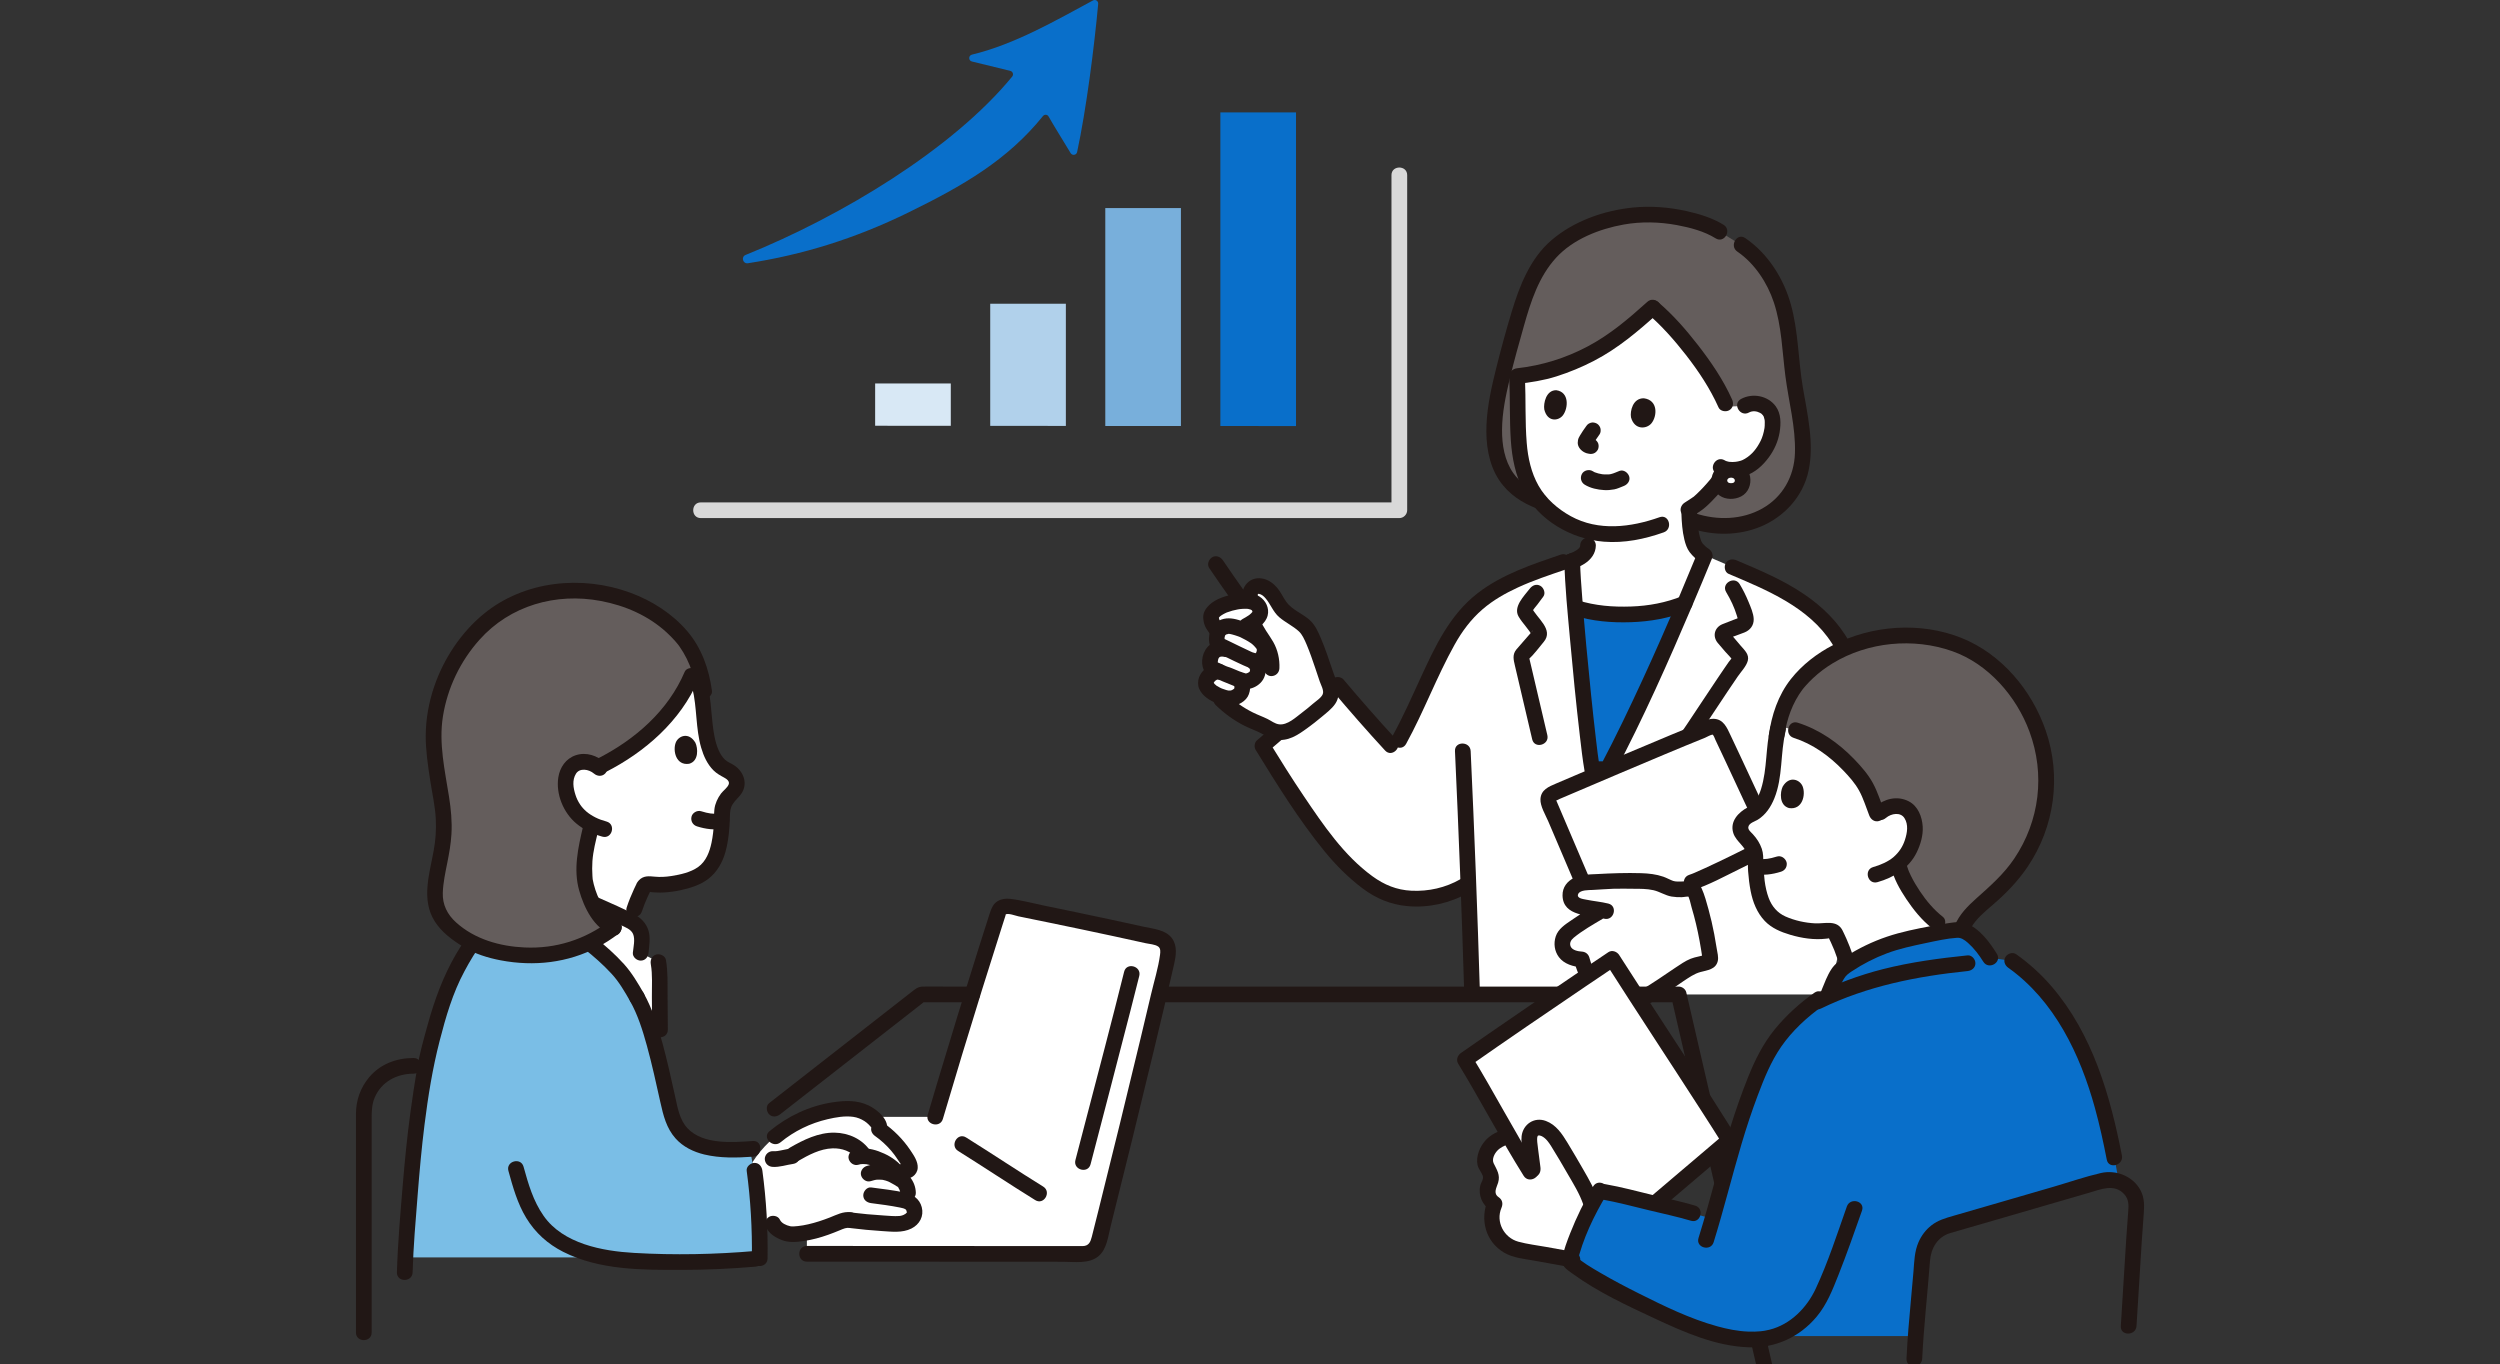 <svg width="295" height="161" viewBox="0 0 295 161" fill="none" xmlns="http://www.w3.org/2000/svg">
<rect x="0" y="0" width="295" height="161" fill="#333333" stroke="none"/>
<g clip-path="url(#clip0_786_1080)">
<g clip-path="url(#clip1_786_1080)">
<path d="M199.821 61.471C203.764 62.796 208.513 61.918 211.089 58.466C213.348 55.438 212.794 51.99 212.273 48.51C212.006 46.72 211.611 44.978 211.469 43.08C211.26 40.292 210.866 36.807 209.812 34.392C209.022 32.586 207.344 29.777 204.635 28.4C203.611 27.761 202.918 27.328 202.918 27.328L202.545 27.095C200.468 26.143 198.294 25.482 195.164 25.341C190.036 25.117 185.693 27.276 183.579 29.123C181.209 31.436 180.169 33.804 178.904 38.299C178.184 40.878 177.445 43.453 176.893 46.075C176.341 48.691 175.995 51.493 176.748 54.109C177.486 56.672 179.25 58.272 181.708 59.151L199.821 61.47V61.471Z" fill="#645D5C"/>
<path d="M205.006 29.691C207.036 31.075 208.543 33.359 209.31 35.674C210.247 38.504 210.299 41.447 210.675 44.372C211.063 47.389 211.903 50.41 211.803 53.472C211.715 56.212 210.36 58.647 207.95 60.004C205.557 61.35 202.637 61.421 200.066 60.578C198.93 60.206 198.444 61.993 199.573 62.364C202.219 63.231 205.186 63.214 207.769 62.137C210.569 60.97 212.764 58.559 213.408 55.559C214.103 52.32 213.273 48.895 212.733 45.693C212.187 42.452 212.211 39.142 211.33 35.954C210.475 32.86 208.616 29.916 205.941 28.093C204.954 27.42 204.026 29.023 205.006 29.691H205.006Z" fill="#211715"/>
<path d="M209.022 48.932C208.894 48.571 208.555 47.929 207.499 47.672C207.013 47.554 206.411 47.581 205.907 47.879C205.907 47.879 205.609 47.928 205.215 47.93C204.842 47.941 204.293 47.977 203.736 47.945C203.644 47.737 203.587 47.607 203.587 47.607C201.781 43.51 197.68 38.561 195.007 36.303C193.67 37.506 192.347 38.729 190.883 39.778C189.481 40.785 187.98 41.653 186.409 42.37C185.241 42.902 184.034 43.351 182.8 43.709C181.546 44.073 180.303 44.239 179.01 44.382C179.117 46.626 179.115 48.868 179.16 50.93C179.207 53.086 179.527 55.138 180.306 56.901C180.768 57.947 181.392 58.892 182.217 59.697C183.782 61.225 185.465 62.208 187.384 62.687V64.364C187.4 65.344 186.35 65.894 185.521 66.179C185.544 67.288 185.676 69.293 185.87 71.706C187.94 72.377 190.147 72.633 192.344 72.496C194.567 72.473 196.763 72.052 198.795 71.215C199.645 69.221 200.443 67.309 201.158 65.56C200.575 65.167 200.112 64.721 199.91 64.231C199.7 63.73 199.583 63.198 199.503 62.662C199.4 61.943 199.362 61.461 199.332 60.59V60.18L200.381 59.38C201.236 58.641 201.946 57.867 202.617 57.041C202.617 57.041 203.275 56.198 203.565 55.709C203.565 55.709 203.642 55.58 203.761 55.38C204.637 55.552 205.629 55.312 206.028 55.118C207.296 54.495 207.953 53.506 208.389 52.789C209.009 51.775 209.402 50.014 209.022 48.932Z" fill="white"/>
<path d="M186.457 64.364C186.451 64.465 186.452 64.481 186.462 64.414C186.474 64.348 186.47 64.362 186.451 64.456L186.428 64.535C186.468 64.453 186.473 64.442 186.443 64.501C186.411 64.561 186.378 64.618 186.339 64.675C186.413 64.567 186.351 64.659 186.3 64.708C186.249 64.757 186.199 64.805 186.146 64.851C186.279 64.737 186.071 64.9 186.056 64.91C185.934 64.989 185.806 65.059 185.676 65.124C185.657 65.133 185.449 65.228 185.551 65.184C185.652 65.14 185.446 65.225 185.426 65.232C185.299 65.28 185.18 65.325 185.052 65.38C184.892 65.45 185.15 65.342 185.038 65.387C184.759 65.498 184.479 65.605 184.196 65.706C182.949 66.154 181.673 66.526 180.439 67.011C179.973 67.194 179.649 67.631 179.792 68.15C179.914 68.593 180.463 68.98 180.931 68.796C182.305 68.256 183.73 67.857 185.112 67.336C185.264 67.279 185.415 67.22 185.566 67.158C185.674 67.113 185.78 67.062 185.89 67.022C185.95 66.995 185.935 67.004 185.842 67.046C185.881 67.032 185.92 67.018 185.958 67.003C186.313 66.875 186.674 66.715 186.991 66.509C187.751 66.017 188.294 65.297 188.309 64.365C188.317 63.864 187.877 63.439 187.383 63.439C186.874 63.439 186.465 63.862 186.457 64.364Z" fill="#211715"/>
<path d="M192.457 49.242C192.33 48.531 192.662 46.972 193.977 46.997C195.693 47.219 195.55 49.136 194.861 49.961C194.298 50.637 192.869 50.771 192.457 49.242Z" fill="#211715"/>
<path d="M182.224 48.309C182.113 47.597 182.43 46.03 183.635 46.045C185.206 46.254 185.059 48.177 184.422 49.01C183.9 49.691 182.589 49.837 182.224 48.309H182.224Z" fill="#211715"/>
<path d="M187.156 50.31C186.901 50.663 186.654 51.023 186.433 51.397C186.334 51.564 186.235 51.745 186.203 51.938C186.169 52.151 186.153 52.345 186.221 52.555C186.288 52.758 186.404 52.933 186.555 53.083C186.748 53.273 186.964 53.396 187.219 53.482C187.301 53.509 187.387 53.517 187.47 53.537C187.709 53.594 187.969 53.569 188.184 53.443C188.376 53.331 188.559 53.111 188.609 52.89C188.664 52.653 188.652 52.387 188.516 52.177C188.388 51.978 188.199 51.808 187.962 51.752C187.864 51.728 187.765 51.719 187.671 51.681L187.892 51.775C187.838 51.752 187.791 51.723 187.744 51.688L187.931 51.833C187.882 51.792 187.838 51.747 187.797 51.699L187.942 51.886C187.931 51.873 187.922 51.858 187.914 51.842L188.008 52.063C187.998 52.038 187.993 52.017 187.989 51.99L188.022 52.236C188.02 52.219 188.02 52.202 188.022 52.184L187.989 52.431C187.996 52.384 188.008 52.341 188.025 52.297L187.931 52.518C188.034 52.28 188.198 52.058 188.341 51.843C188.476 51.642 188.613 51.442 188.754 51.246C188.887 51.062 188.906 50.742 188.848 50.532C188.789 50.318 188.623 50.085 188.422 49.979C188.207 49.866 187.947 49.809 187.709 49.886L187.487 49.979C187.348 50.062 187.237 50.172 187.155 50.312L187.156 50.31Z" fill="#211715"/>
<path d="M202.765 55.242C202.497 55.687 202.178 56.1 201.864 56.512C202.126 56.168 201.877 56.489 201.814 56.567C201.698 56.707 201.581 56.845 201.462 56.981C201.197 57.287 200.923 57.584 200.639 57.871C200.498 58.013 200.356 58.152 200.21 58.289C200.131 58.363 200.052 58.436 199.972 58.508C199.931 58.545 199.891 58.581 199.849 58.617C199.748 58.703 199.768 58.691 199.911 58.582C199.804 58.632 199.704 58.717 199.606 58.781L198.77 59.326C198.365 59.59 198.157 60.158 198.437 60.592C198.698 60.997 199.27 61.208 199.704 60.925L200.573 60.359C201.082 60.027 201.521 59.611 201.948 59.18C202.84 58.279 203.708 57.266 204.364 56.176C204.613 55.76 204.47 55.141 204.031 54.909C203.583 54.672 203.03 54.798 202.764 55.242H202.765Z" fill="#211715"/>
<path d="M195.828 61.032C192.447 62.231 188.621 62.708 185.353 60.91C183.82 60.067 182.422 58.85 181.551 57.32C180.68 55.79 180.294 54.016 180.154 52.276C179.949 49.742 180.056 47.181 179.949 44.642C179.899 43.455 178.047 43.449 178.097 44.642C178.2 47.087 178.116 49.548 178.28 51.99C178.419 54.048 178.826 56.109 179.786 57.952C181.596 61.425 185.421 63.612 189.255 63.919C191.668 64.112 194.055 63.621 196.321 62.817C197.437 62.421 196.956 60.632 195.828 61.032Z" fill="#211715"/>
<path d="M206.374 48.678C206.809 48.441 207.304 48.514 207.674 48.713C207.731 48.744 207.787 48.778 207.841 48.814C207.778 48.758 207.785 48.764 207.864 48.832C207.901 48.866 208.111 49.117 207.978 48.931C208.03 49.003 208.07 49.079 208.116 49.154C208.243 49.363 208.11 49.068 208.128 49.178C208.149 49.299 208.201 49.418 208.223 49.541C208.243 49.653 208.245 49.669 208.23 49.59C208.236 49.659 208.24 49.727 208.243 49.796C208.248 49.939 208.244 50.081 208.236 50.224C208.231 50.297 208.225 50.37 208.218 50.443C208.207 50.562 208.203 50.59 208.206 50.529C208.126 51.056 207.959 51.617 207.754 52.024C207.305 52.916 206.758 53.63 205.892 54.141C205.768 54.214 205.641 54.28 205.511 54.342C205.761 54.223 205.468 54.348 205.41 54.365C205.302 54.397 205.191 54.425 205.081 54.448C205.047 54.456 204.717 54.505 204.851 54.49C204.579 54.52 204.29 54.532 204.018 54.494C204.09 54.502 204.068 54.496 203.952 54.477C203.884 54.462 203.816 54.445 203.75 54.424C203.639 54.39 203.643 54.391 203.499 54.309C202.463 53.715 201.529 55.314 202.564 55.907C203.573 56.485 204.889 56.482 205.977 56.127C207.114 55.758 208.025 54.91 208.721 53.966C209.363 53.094 209.815 52.094 209.993 51.022C210.163 49.994 210.179 48.819 209.534 47.94C208.611 46.683 206.792 46.343 205.439 47.08C204.392 47.651 205.326 49.25 206.374 48.679L206.374 48.678Z" fill="#211715"/>
<path d="M186.997 57.193C187.678 57.61 188.505 57.785 189.293 57.83C189.689 57.853 190.086 57.819 190.476 57.746C190.869 57.673 191.224 57.49 191.595 57.351C192.048 57.182 192.406 56.718 192.242 56.213C192.099 55.77 191.589 55.385 191.103 55.566C190.764 55.692 190.438 55.861 190.084 55.941C190.017 55.956 189.947 55.962 189.881 55.978C189.912 55.971 190.098 55.954 189.968 55.965C189.922 55.969 189.877 55.974 189.831 55.977C189.671 55.988 189.51 55.989 189.35 55.981C189.273 55.978 189.196 55.972 189.119 55.965C189.081 55.961 189.041 55.953 189.003 55.953C189.043 55.953 189.204 55.984 189.076 55.963C188.916 55.935 188.756 55.906 188.599 55.865C188.448 55.825 188.302 55.776 188.156 55.722C188.036 55.677 188.211 55.736 188.234 55.755C188.204 55.73 188.155 55.718 188.121 55.7C188.056 55.667 187.994 55.632 187.932 55.594C187.519 55.341 186.895 55.491 186.665 55.927C186.426 56.378 186.556 56.923 186.998 57.193H186.997Z" fill="#211715"/>
<path d="M204.259 55.439C203.446 55.439 202.885 56.01 202.885 56.679C202.885 57.427 203.459 57.941 204.259 57.941C205.09 57.941 205.633 57.422 205.633 56.679C205.633 56.006 205.069 55.439 204.259 55.439Z" fill="white"/>
<path d="M204.26 54.514C203.81 54.519 203.325 54.631 202.95 54.89C202.528 55.181 202.236 55.552 202.062 56.035C201.92 56.429 201.927 56.93 202.054 57.327C202.208 57.808 202.5 58.184 202.908 58.474C203.635 58.989 204.688 58.976 205.459 58.576C206.312 58.133 206.672 57.156 206.513 56.245C206.437 55.809 206.171 55.364 205.828 55.085C205.374 54.716 204.85 54.52 204.261 54.514C203.776 54.508 203.312 54.944 203.335 55.439C203.357 55.946 203.742 56.358 204.261 56.365C204.329 56.366 204.397 56.37 204.465 56.377L204.218 56.345C204.358 56.364 204.492 56.398 204.622 56.452L204.401 56.358C204.51 56.407 204.611 56.466 204.705 56.539L204.518 56.394C204.598 56.459 204.669 56.531 204.733 56.612L204.588 56.424C204.649 56.505 204.699 56.591 204.741 56.684L204.647 56.463C204.686 56.557 204.713 56.653 204.729 56.753L204.696 56.507C204.712 56.624 204.711 56.739 204.698 56.856L204.731 56.61C204.715 56.722 204.688 56.83 204.647 56.936L204.74 56.714C204.698 56.814 204.645 56.906 204.579 56.992L204.724 56.804C204.663 56.88 204.595 56.946 204.518 57.007L204.705 56.862C204.615 56.929 204.519 56.983 204.416 57.027L204.637 56.933C204.512 56.983 204.384 57.015 204.251 57.033L204.498 57C204.341 57.019 204.184 57.019 204.028 57L204.274 57.033C204.141 57.014 204.014 56.981 203.889 56.931L204.111 57.025C204.006 56.979 203.909 56.924 203.818 56.855L204.005 57C203.927 56.938 203.858 56.87 203.795 56.792L203.94 56.979C203.88 56.9 203.83 56.815 203.789 56.725L203.883 56.946C203.838 56.839 203.809 56.73 203.793 56.615L203.826 56.861C203.812 56.743 203.811 56.627 203.826 56.509L203.793 56.755C203.809 56.655 203.836 56.559 203.875 56.465L203.781 56.687C203.822 56.594 203.872 56.508 203.933 56.427L203.788 56.615C203.852 56.534 203.923 56.462 204.003 56.397L203.816 56.542C203.91 56.469 204.011 56.409 204.121 56.361L203.899 56.454C204.03 56.4 204.164 56.365 204.303 56.346L204.057 56.379C204.125 56.372 204.193 56.368 204.261 56.367C204.746 56.361 205.21 55.945 205.188 55.441C205.165 54.944 204.781 54.509 204.261 54.515L204.26 54.514Z" fill="#211715"/>
<path d="M181.954 58.259C180.629 57.773 179.372 56.985 178.557 55.81C177.533 54.334 177.232 52.498 177.241 50.734C177.251 48.686 177.68 46.672 178.153 44.689C178.653 42.593 179.24 40.517 179.826 38.444C180.636 35.574 181.566 32.656 183.619 30.412C185.626 28.218 188.722 27.013 191.591 26.497C193.656 26.125 195.821 26.18 197.881 26.562C199.426 26.849 201.107 27.289 202.451 28.128C203.464 28.761 204.395 27.16 203.386 26.529C202.085 25.717 200.478 25.232 198.988 24.902C196.943 24.449 194.791 24.279 192.705 24.488C189.269 24.832 185.705 26.08 183.058 28.355C180.563 30.498 179.303 33.726 178.38 36.786C177.716 38.986 177.108 41.209 176.553 43.439C176.01 45.618 175.507 47.842 175.406 50.093C175.304 52.344 175.637 54.776 176.916 56.681C178.014 58.316 179.635 59.375 181.463 60.044C182.584 60.455 183.068 58.666 181.955 58.259L181.954 58.259Z" fill="#211715"/>
<path d="M194.385 35.618C192.178 37.605 189.976 39.489 187.335 40.884C184.723 42.264 181.965 43.123 179.032 43.453C178.535 43.51 178.105 43.839 178.105 44.379C178.105 44.836 178.532 45.361 179.032 45.305C180.604 45.128 182.15 44.894 183.661 44.414C185.183 43.931 186.669 43.314 188.086 42.579C190.937 41.102 193.324 39.062 195.695 36.927C196.582 36.128 195.269 34.822 194.385 35.618L194.385 35.618Z" fill="#211715"/>
<path d="M194.384 36.985C196.073 38.431 197.565 40.124 198.931 41.875C200.425 43.789 201.794 45.852 202.786 48.075C202.99 48.532 203.656 48.639 204.054 48.407C204.524 48.132 204.59 47.599 204.386 47.141C203.351 44.823 201.904 42.707 200.352 40.709C198.953 38.908 197.43 37.162 195.694 35.677C194.792 34.906 193.476 36.21 194.384 36.986V36.985Z" fill="#211715"/>
<path d="M198.405 60.589C198.441 61.615 198.51 62.661 198.753 63.662C198.878 64.177 199.052 64.718 199.372 65.146C199.741 65.638 200.189 66.017 200.696 66.364C201.097 66.638 201.741 66.453 201.963 66.031C202.211 65.561 202.059 65.057 201.631 64.765C201.582 64.732 201.535 64.698 201.487 64.665C201.431 64.627 201.392 64.598 201.469 64.657C201.382 64.59 201.298 64.518 201.217 64.444C201.14 64.374 201.065 64.301 200.994 64.223C200.96 64.186 200.929 64.147 200.895 64.11C200.945 64.163 200.964 64.209 200.908 64.124C200.856 64.046 200.81 63.967 200.765 63.886C200.72 63.805 200.743 63.834 200.768 63.901C200.747 63.844 200.725 63.788 200.705 63.732C200.62 63.491 200.553 63.243 200.499 62.993C200.45 62.764 200.412 62.531 200.379 62.298C200.358 62.157 200.397 62.456 200.382 62.32C200.376 62.272 200.37 62.223 200.364 62.176C200.353 62.082 200.343 61.988 200.334 61.894C200.292 61.461 200.273 61.025 200.257 60.59C200.241 60.107 199.843 59.641 199.331 59.664C198.844 59.686 198.387 60.072 198.405 60.59L198.405 60.589Z" fill="#211715"/>
<path d="M199.555 69.42C200.132 68.049 200.678 66.733 201.184 65.497C207.109 68.224 214.366 70.264 217.58 76.516C219.522 80.293 219.669 85.301 219.58 89.603C219.387 98.968 218.118 108.307 215.795 117.343C199.984 117.343 173.711 117.343 173.711 117.343C173.58 112.985 173.433 108.627 173.27 104.269C172.96 104.449 172.798 104.545 172.798 104.545C169.695 106.369 165.925 106.341 163.683 105.462C161.103 104.453 158.028 101.264 156.361 99.051C153.369 95.075 151.345 91.877 148.969 88.021C151.405 85.91 156.05 82.143 157.861 80.819C159.047 82.226 163.076 86.804 164.1 87.91C164.1 87.91 164.315 88.143 164.531 88.376L165.119 87.313C167.28 83.408 168.911 78.902 171.201 74.974C174.435 69.429 179.683 67.985 185.517 65.956C185.542 69.69 187.22 87.008 187.876 90.767H189.686C192.913 84.683 196.628 76.366 199.554 69.42L199.555 69.42Z" fill="white"/>
<path d="M191.747 86.722C194.135 81.871 196.636 76.276 198.794 71.215C196.762 72.052 194.567 72.473 192.343 72.496C190.173 72.631 187.994 72.384 185.946 71.732L185.869 71.709C186.403 78.342 187.404 88.063 187.876 90.767H189.686C190.356 89.504 191.047 88.145 191.747 86.722L191.747 86.722Z" fill="#096FCA"/>
<path d="M200.21 65.447C197.49 72.079 194.63 78.662 191.505 85.114C190.66 86.856 189.793 88.588 188.887 90.299L189.687 89.84H187.876L188.77 90.519C188.558 89.297 188.471 88.471 188.316 87.17C188.109 85.427 187.922 83.681 187.742 81.934C187.349 78.113 186.988 74.287 186.698 70.456C186.59 69.032 186.478 67.606 186.447 66.178C186.421 64.989 184.568 64.984 184.594 66.178C184.661 69.237 184.981 72.3 185.254 75.346C185.598 79.163 185.973 82.978 186.418 86.785C186.583 88.195 186.741 89.611 186.983 91.011C187.051 91.406 187.498 91.691 187.876 91.691H189.687C190.002 91.691 190.336 91.517 190.487 91.232C193.898 84.788 196.861 78.101 199.715 71.396C200.487 69.582 201.249 67.762 201.997 65.938C202.187 65.475 201.791 64.921 201.35 64.8C200.819 64.654 200.401 64.982 200.211 65.446L200.21 65.447Z" fill="#211715"/>
<path d="M180.509 69.466C179.849 70.323 178.529 71.602 179.192 72.751C179.666 73.573 180.421 74.249 180.847 75.098L180.72 74.631C180.704 74.504 181.023 74.237 180.739 74.564L180.396 74.957L179.449 76.044C179.28 76.238 179.103 76.429 178.939 76.629C178.438 77.24 178.595 77.839 178.759 78.539C179.44 81.44 180.12 84.341 180.8 87.243C181.072 88.403 182.859 87.912 182.587 86.751C182.155 84.909 181.723 83.067 181.291 81.225C181.101 80.414 180.911 79.603 180.721 78.793C180.648 78.482 180.575 78.172 180.502 77.861C180.483 77.783 180.465 77.705 180.447 77.627C180.409 77.371 180.345 77.473 180.253 77.933C180.284 77.92 180.314 77.858 180.338 77.836C181.005 77.236 181.579 76.435 182.158 75.747C183.402 74.269 181.309 72.939 180.722 71.665L180.848 72.132C180.842 71.984 181.32 71.465 181.419 71.327C181.642 71.013 181.873 70.706 182.108 70.401C182.413 70.004 182.168 69.364 181.775 69.135C181.297 68.855 180.814 69.069 180.508 69.467L180.509 69.466Z" fill="#211715"/>
<path d="M203.686 69.865C204.214 70.746 204.652 71.666 204.95 72.649C204.95 72.648 205.084 73.133 205.093 73.131C205.239 72.894 205.202 72.845 204.98 72.983C204.851 73.031 204.722 73.079 204.593 73.128C204.138 73.298 203.684 73.471 203.236 73.658C202.307 74.046 202.047 75.074 202.686 75.856C202.978 76.213 203.289 76.555 203.586 76.907C203.886 77.264 204.309 77.627 204.537 78.033L204.41 77.566C204.412 77.601 204.043 78.037 203.993 78.108C203.832 78.34 203.671 78.573 203.511 78.807C203.234 79.211 202.958 79.618 202.684 80.025C202.101 80.89 201.523 81.76 200.947 82.631C199.751 84.438 198.555 86.244 197.324 88.028C196.646 89.011 198.25 89.938 198.924 88.963C200.609 86.52 202.226 84.032 203.876 81.566C204.265 80.986 204.657 80.406 205.052 79.829C205.435 79.269 206.064 78.634 206.239 77.969C206.436 77.225 205.851 76.715 205.417 76.211C205.176 75.932 204.939 75.648 204.701 75.365C204.593 75.238 204.485 75.109 204.376 74.983L204.249 74.834C204.088 74.602 204.066 74.647 204.183 74.968L203.945 75.377C204.043 75.255 204.57 75.108 204.791 75.024C205.143 74.891 205.5 74.768 205.849 74.629C206.52 74.36 206.96 73.793 206.937 73.053C206.915 72.372 206.579 71.631 206.323 71.009C206.027 70.29 205.686 69.599 205.287 68.932C204.675 67.911 203.072 68.841 203.687 69.866L203.686 69.865Z" fill="#211715"/>
<path d="M185.7 72.624C187.907 73.311 190.152 73.497 192.451 73.42C194.715 73.344 196.926 72.961 199.033 72.111C199.496 71.924 199.823 71.494 199.68 70.972C199.559 70.533 199.007 70.137 198.54 70.326C196.58 71.117 194.559 71.498 192.451 71.569C190.303 71.64 188.256 71.481 186.193 70.839C185.053 70.483 184.564 72.27 185.701 72.624H185.7Z" fill="#211715"/>
<path d="M203.972 67.714C208.447 69.608 213.444 71.639 216.166 75.914C217.635 78.22 218.246 80.948 218.498 83.641C218.772 86.567 218.691 89.524 218.562 92.456C218.397 96.211 218.062 99.96 217.547 103.684C217.479 104.179 217.667 104.678 218.194 104.822C218.627 104.941 219.265 104.674 219.334 104.176C219.814 100.702 220.163 97.213 220.353 93.71C220.524 90.56 220.642 87.376 220.4 84.226C220.175 81.304 219.636 78.331 218.213 75.734C216.953 73.437 215.054 71.593 212.903 70.129C210.429 68.446 207.65 67.277 204.907 66.116C204.446 65.921 203.915 65.978 203.639 66.448C203.412 66.836 203.508 67.518 203.972 67.714Z" fill="#211715"/>
<path d="M171.687 88.628C172.13 98.197 172.496 107.768 172.784 117.343C172.82 118.531 174.673 118.536 174.637 117.343C174.348 107.768 173.983 98.197 173.539 88.628C173.484 87.442 171.632 87.435 171.687 88.628Z" fill="#211715"/>
<path d="M184.161 65.446C180.768 66.61 177.267 67.761 174.391 69.973C171.069 72.526 169.332 76.299 167.62 80.014C166.563 82.312 165.54 84.628 164.32 86.845C163.745 87.89 165.344 88.825 165.92 87.779C168.016 83.969 169.524 79.868 171.643 76.07C172.527 74.487 173.574 73.073 174.953 71.886C176.191 70.82 177.631 70.004 179.11 69.322C180.904 68.493 182.787 67.871 184.654 67.231C185.775 66.847 185.294 65.058 184.162 65.446L184.161 65.446Z" fill="#211715"/>
<path d="M164.755 87.255C162.622 84.944 160.545 82.567 158.516 80.164C158.276 79.88 157.701 79.793 157.394 80.019C154.261 82.317 151.251 84.825 148.314 87.366C148.012 87.626 147.965 88.157 148.169 88.488C150.683 92.567 153.236 96.696 156.266 100.42C157.599 102.058 159.108 103.567 160.797 104.838C162.377 106.027 164.081 106.735 166.054 106.921C168.538 107.155 171.104 106.585 173.265 105.344C174.298 104.75 173.366 103.15 172.33 103.745C170.574 104.754 168.565 105.204 166.546 105.105C164.806 105.019 163.34 104.413 161.942 103.395C158.566 100.937 156.142 97.341 153.838 93.928C152.427 91.839 151.091 89.7 149.768 87.553L149.623 88.675C152.441 86.238 155.323 83.823 158.328 81.618L157.206 81.473C159.234 83.876 161.311 86.253 163.444 88.564C164.254 89.442 165.562 88.13 164.754 87.255L164.755 87.255Z" fill="#211715"/>
<path d="M147.478 70.48C147.475 70.595 147.47 70.755 147.465 70.949C147.222 70.908 146.943 70.895 146.626 70.917C144.667 71.055 142.73 71.993 142.912 72.976C142.95 73.478 143.184 73.873 143.757 74.534C143.51 74.951 143.514 75.967 143.82 76.106L144.191 76.552C143.599 76.552 143.2 76.837 142.985 77.235C142.592 77.962 142.979 78.871 143.75 79.169L143.988 79.261C143.911 79.255 143.834 79.248 143.834 79.248C142.987 79.178 142.084 80.141 142.33 80.834C142.514 81.35 143.05 81.74 143.572 81.981C144.77 83.321 146.26 84.397 147.905 85.119C148.304 85.295 148.713 85.449 149.104 85.641C149.4 85.786 149.686 85.951 149.958 86.136C150.772 86.687 151.849 86.673 152.656 86.112C153.969 85.198 155.363 84.096 156.581 83.067C157.059 82.663 157.238 82.008 157.039 81.415C155.884 77.969 154.882 74.73 154.002 73.919C152.78 72.791 151.458 72.494 150.763 71.117C150.28 70.159 149.399 68.966 148.304 69.179C147.578 69.32 147.498 69.923 147.485 70.269C147.485 70.269 147.482 70.344 147.478 70.48H147.478Z" fill="white"/>
<path d="M145.636 80.912C145.669 80.94 145.784 81.069 145.674 80.935C145.542 80.774 145.716 81.07 145.64 80.88C145.576 80.721 145.641 80.898 145.652 80.942C145.658 80.964 145.659 80.991 145.667 81.012C145.701 81.104 145.657 80.811 145.654 80.911C145.652 81.009 145.643 81.134 145.653 81.232C145.633 81.039 145.686 81.045 145.665 81.129C145.659 81.152 145.655 81.176 145.649 81.198C145.638 81.243 145.564 81.444 145.633 81.279C145.703 81.111 145.62 81.267 145.613 81.296C145.599 81.355 145.679 81.204 145.691 81.197C145.667 81.212 145.639 81.255 145.616 81.277C145.596 81.296 145.572 81.314 145.553 81.334C145.488 81.401 145.621 81.28 145.626 81.279C145.56 81.295 145.481 81.374 145.42 81.406C145.392 81.42 145.364 81.432 145.337 81.447C145.244 81.496 145.416 81.406 145.416 81.413C145.416 81.432 145.239 81.47 145.211 81.477C145.189 81.482 145.139 81.484 145.122 81.497C145.123 81.496 145.32 81.481 145.221 81.485C145.141 81.487 145.063 81.486 144.984 81.486C144.877 81.487 145.041 81.498 145.049 81.499C145.003 81.497 144.949 81.482 144.905 81.474C144.834 81.459 144.763 81.442 144.692 81.422C144.526 81.376 144.365 81.317 144.205 81.255C144.162 81.239 144.04 81.208 144.221 81.263C144.187 81.253 144.153 81.234 144.12 81.219C144.062 81.193 144.004 81.167 143.947 81.138C143.806 81.068 143.668 80.99 143.538 80.901C143.512 80.883 143.487 80.863 143.46 80.846C143.377 80.789 143.522 80.89 143.523 80.894C143.508 80.851 143.393 80.779 143.361 80.748C143.334 80.721 143.214 80.57 143.291 80.682C143.365 80.789 143.305 80.701 143.291 80.68C143.265 80.638 143.238 80.597 143.214 80.554C143.202 80.532 143.191 80.494 143.174 80.475C143.166 80.467 143.252 80.648 143.216 80.567C143.198 80.527 143.192 80.42 143.208 80.582C143.225 80.749 143.213 80.646 143.215 80.616C143.216 80.597 143.219 80.567 143.216 80.548C143.202 80.472 143.2 80.673 143.196 80.68C143.214 80.644 143.247 80.538 143.247 80.496C143.247 80.507 143.151 80.668 143.203 80.604C143.227 80.575 143.244 80.525 143.264 80.493C143.276 80.473 143.297 80.45 143.306 80.428C143.339 80.343 143.187 80.553 143.256 80.49C143.308 80.442 143.351 80.383 143.403 80.334C143.423 80.315 143.443 80.298 143.463 80.28C143.556 80.195 143.437 80.313 143.404 80.324C143.466 80.303 143.53 80.242 143.589 80.21C143.613 80.198 143.639 80.188 143.662 80.174C143.755 80.121 143.461 80.234 143.615 80.199C143.659 80.189 143.859 80.151 143.697 80.168C143.528 80.185 143.787 80.171 143.833 80.174C144.318 80.202 144.781 79.728 144.76 79.249C144.736 78.723 144.352 78.353 143.833 78.323C142.956 78.272 142.085 78.839 141.651 79.58C141.405 80.002 141.316 80.471 141.404 80.95C141.485 81.391 141.794 81.823 142.119 82.121C142.443 82.418 142.816 82.654 143.219 82.831C143.662 83.026 144.111 83.216 144.593 83.288C145.163 83.373 145.659 83.311 146.188 83.082C146.597 82.905 146.993 82.6 147.224 82.214C147.665 81.473 147.652 80.188 146.946 79.603C146.573 79.294 145.996 79.21 145.636 79.603C145.322 79.944 145.238 80.582 145.636 80.912Z" fill="#211715"/>
<path d="M144.976 75.727C144.335 75.582 143.694 75.588 143.095 75.882C142.58 76.135 142.227 76.601 142.026 77.126C141.843 77.607 141.794 78.17 141.912 78.673C141.979 78.955 142.11 79.222 142.307 79.437C142.401 79.54 142.509 79.635 142.629 79.705C142.695 79.744 142.764 79.77 142.836 79.8C142.904 79.83 142.972 79.858 143.041 79.884C142.988 79.861 142.991 79.862 143.048 79.887C143.904 80.257 144.764 80.601 145.629 80.951C145.963 81.086 146.308 81.23 146.666 81.287C147.252 81.381 147.849 81.23 148.345 80.903C148.945 80.506 149.296 79.924 149.347 79.208C149.397 78.511 149.064 77.814 148.536 77.369C148.166 77.057 147.583 76.979 147.226 77.369C146.91 77.713 146.83 78.345 147.226 78.678C147.303 78.743 147.371 78.814 147.442 78.885C147.532 78.977 147.393 78.772 147.434 78.885C147.445 78.913 147.471 78.955 147.488 78.98C147.331 78.759 147.567 79.039 147.507 79.08C147.49 79.092 147.512 78.882 147.495 78.992C147.489 79.036 147.496 79.104 147.498 79.147C147.505 79.3 147.558 78.961 147.494 79.162C147.485 79.187 147.477 79.216 147.471 79.242C147.435 79.405 147.487 79.161 147.506 79.17C147.509 79.171 147.435 79.297 147.44 79.286C147.449 79.268 147.55 79.175 147.475 79.234C147.439 79.264 147.404 79.302 147.37 79.335C147.289 79.415 147.485 79.277 147.377 79.324C147.298 79.359 147.222 79.414 147.143 79.452C147.33 79.361 147.064 79.464 147.013 79.478C146.836 79.527 147.144 79.471 147.006 79.477C146.841 79.484 147.242 79.536 147.049 79.482C146.775 79.405 146.508 79.318 146.242 79.214C145.96 79.102 145.681 78.98 145.401 78.865C145.311 78.828 145.221 78.791 145.129 78.76C145.067 78.739 145.005 78.722 144.943 78.701C144.886 78.682 144.829 78.662 144.772 78.641C144.745 78.631 144.561 78.555 144.701 78.615C144.503 78.53 144.31 78.435 144.114 78.347C143.989 78.29 143.863 78.237 143.736 78.183C143.671 78.156 143.597 78.13 143.533 78.099C143.769 78.215 143.437 78.024 143.616 78.146C143.795 78.268 143.515 78.06 143.674 78.2C143.754 78.269 143.713 78.249 143.689 78.203C143.811 78.431 143.727 78.249 143.698 78.181C143.654 78.076 143.689 78.361 143.706 78.245C143.71 78.216 143.702 78.179 143.701 78.15C143.7 78.107 143.701 78.064 143.704 78.021C143.706 77.969 143.762 77.834 143.708 77.95C143.662 78.049 143.702 77.986 143.713 77.945C143.728 77.894 143.737 77.842 143.753 77.791C143.761 77.762 143.772 77.733 143.781 77.703C143.833 77.525 143.712 77.81 143.767 77.735C143.789 77.706 143.806 77.668 143.824 77.635C143.904 77.486 143.836 77.675 143.797 77.658C143.798 77.659 143.852 77.598 143.856 77.594C143.981 77.436 143.838 77.626 143.823 77.604C143.827 77.61 144.009 77.465 144.03 77.481C144.045 77.493 143.796 77.546 143.987 77.507C144.005 77.503 144.102 77.464 144.115 77.475C144.103 77.465 143.929 77.48 144.078 77.48C144.141 77.48 144.204 77.476 144.267 77.478C144.307 77.48 144.347 77.484 144.387 77.486C144.184 77.473 144.455 77.506 144.483 77.512C144.955 77.618 145.508 77.369 145.623 76.866C145.73 76.395 145.482 75.841 144.976 75.727L144.976 75.727Z" fill="#211715"/>
<path d="M147.605 76.892C146.724 76.488 145.858 76.055 144.985 75.633C144.814 75.551 144.643 75.469 144.471 75.389C144.433 75.372 144.39 75.347 144.35 75.334C144.172 75.276 144.418 75.426 144.465 75.474C144.584 75.594 144.464 75.421 144.519 75.566C144.578 75.724 144.53 75.566 144.517 75.53C144.456 75.351 144.518 75.697 144.517 75.57C144.517 75.527 144.511 75.484 144.509 75.441C144.508 75.403 144.483 75.173 144.518 75.142C144.517 75.143 144.47 75.374 144.512 75.192C144.521 75.151 144.528 75.109 144.539 75.068C144.537 75.078 144.575 74.954 144.573 74.953C144.59 74.968 144.466 75.164 144.582 74.96C144.666 74.812 144.599 74.949 144.572 74.972C144.608 74.941 144.642 74.903 144.678 74.871C144.534 74.999 144.652 74.897 144.703 74.869C144.73 74.854 144.873 74.795 144.76 74.836C144.626 74.885 145.125 74.778 144.839 74.805C144.89 74.8 144.94 74.796 144.99 74.796C145.048 74.795 145.265 74.828 145.045 74.787C145.283 74.832 145.52 74.899 145.751 74.97C145.874 75.008 145.996 75.049 146.116 75.093C146.168 75.112 146.22 75.132 146.272 75.153C146.311 75.167 146.349 75.183 146.387 75.199C146.304 75.164 146.293 75.16 146.354 75.186C146.782 75.399 147.203 75.613 147.598 75.885C147.642 75.916 147.686 75.947 147.729 75.979C147.58 75.87 147.717 75.97 147.754 76.001C147.83 76.067 147.904 76.135 147.974 76.206C148.055 76.289 148.132 76.376 148.204 76.467C148.071 76.299 148.338 76.624 148.321 76.66C148.317 76.669 148.25 76.435 148.295 76.621C148.345 76.825 148.306 76.423 148.302 76.637C148.301 76.682 148.3 76.729 148.301 76.773C148.306 76.955 148.359 76.614 148.295 76.801C148.281 76.843 148.268 76.894 148.258 76.935C148.216 77.109 148.348 76.809 148.243 76.969C148.219 77.004 148.193 77.049 148.173 77.086C148.236 76.968 148.226 77.013 148.151 77.104C148.119 77.142 148.023 77.194 148.178 77.088C148.033 77.187 148.26 77.052 148.162 77.091C148.022 77.145 148.388 77.038 148.155 77.081L148.081 77.076C148.191 77.092 148.211 77.094 148.142 77.08C148.027 77.04 147.901 77.007 147.783 76.971C147.644 76.927 147.978 77.061 147.776 76.969C147.719 76.943 147.662 76.917 147.605 76.891C147.165 76.69 146.587 76.752 146.337 77.224C146.122 77.631 146.199 78.275 146.67 78.49C147.322 78.789 148.036 79.083 148.759 78.845C149.46 78.615 149.953 77.931 150.096 77.225C150.169 76.863 150.179 76.489 150.082 76.129C149.976 75.74 149.74 75.433 149.49 75.127C149.082 74.627 148.527 74.254 147.971 73.935C147.402 73.609 146.789 73.346 146.16 73.159C145.38 72.928 144.618 72.848 143.867 73.219C143.261 73.518 142.826 74.099 142.715 74.764C142.606 75.416 142.617 76.171 143.082 76.692C143.288 76.922 143.625 77.028 143.898 77.158C144.149 77.278 144.397 77.4 144.646 77.522C145.317 77.852 145.99 78.178 146.67 78.489C147.11 78.691 147.688 78.629 147.937 78.157C148.153 77.75 148.075 77.106 147.605 76.891V76.892Z" fill="#211715"/>
<path d="M148.411 70.268C148.42 70.1 148.411 70.203 148.404 70.243C148.408 70.214 148.428 70.074 148.455 70.043C148.358 70.159 148.449 70.053 148.55 70.072C148.883 70.134 149.118 70.349 149.337 70.602C149.948 71.307 150.217 72.196 150.943 72.824C151.67 73.451 152.567 73.857 153.273 74.507C153.656 74.859 153.933 75.472 154.184 76.064C154.571 76.977 154.889 77.92 155.208 78.858C155.381 79.368 155.551 79.879 155.721 80.39C155.856 80.796 156.254 81.472 156.088 81.903C155.919 82.341 155.277 82.738 154.932 83.039C154.514 83.402 154.085 83.755 153.642 84.087C152.908 84.637 151.926 85.591 150.936 85.471C150.428 85.409 150.018 85.062 149.571 84.842C149.001 84.561 148.398 84.35 147.829 84.066C146.697 83.502 145.677 82.777 144.769 81.898C143.913 81.069 142.601 82.376 143.46 83.207C144.474 84.189 145.628 85.037 146.894 85.665C147.52 85.976 148.184 86.201 148.803 86.525C149.368 86.82 149.872 87.161 150.514 87.27C151.993 87.519 153.108 86.756 154.251 85.927C154.82 85.515 155.376 85.082 155.913 84.63C156.473 84.159 157.138 83.665 157.553 83.055C158.416 81.792 157.66 80.347 157.232 79.069C156.817 77.83 156.401 76.589 155.893 75.384C155.552 74.575 155.186 73.723 154.51 73.133C153.669 72.397 152.455 71.946 151.79 71.031C151.395 70.487 151.148 69.874 150.703 69.356C150.279 68.862 149.723 68.44 149.079 68.291C147.696 67.974 146.63 68.921 146.559 70.268C146.497 71.459 148.35 71.456 148.412 70.268H148.411Z" fill="#211715"/>
<path d="M146.953 73.717C147.335 74.706 147.931 75.545 148.492 76.436C148.984 77.22 149.156 77.924 149.118 78.855C149.098 79.34 149.558 79.803 150.044 79.781C150.563 79.758 150.949 79.374 150.971 78.855C151.016 77.775 150.776 76.687 150.239 75.744C149.984 75.296 149.679 74.877 149.403 74.443C149.265 74.226 149.131 74.006 149.008 73.781C148.947 73.668 148.889 73.556 148.834 73.44C148.806 73.383 148.78 73.326 148.754 73.267C148.786 73.342 148.782 73.328 148.74 73.225C148.566 72.774 148.11 72.414 147.601 72.578C147.162 72.72 146.767 73.233 146.954 73.717H146.953Z" fill="#211715"/>
<path d="M147.557 74.645C148.378 74.201 149.333 73.598 149.583 72.632C149.805 71.773 149.36 70.851 148.624 70.394C147.632 69.778 146.281 69.953 145.205 70.202C144.242 70.425 143.131 70.836 142.477 71.617C142.282 71.849 142.128 72.092 142.04 72.384C141.998 72.526 141.976 72.68 141.975 72.828C141.975 72.861 141.977 72.893 141.979 72.927C142.016 73.194 142.024 73.255 142.002 73.11C141.981 72.965 141.989 73.026 142.026 73.293C142.125 73.951 142.518 74.48 142.928 74.983C143.235 75.36 143.924 75.326 144.238 74.983C144.606 74.582 144.566 74.076 144.238 73.674C144.161 73.58 144.068 73.458 143.968 73.288C143.926 73.216 143.853 73.03 143.912 73.204C143.881 73.115 143.856 73.028 143.834 72.937C143.828 72.915 143.81 72.797 143.83 72.923C143.861 73.118 143.805 72.717 143.805 72.73C143.805 72.715 143.839 72.953 143.827 72.852C143.823 72.817 143.823 72.688 143.822 72.851C143.821 73.056 143.877 72.712 143.818 72.889C143.773 73.024 143.808 72.915 143.832 72.879C143.887 72.8 143.891 72.843 143.842 72.855C143.805 72.864 143.781 72.918 143.845 72.856C143.875 72.826 143.902 72.794 143.933 72.765C143.981 72.718 144.033 72.676 144.084 72.632C143.945 72.752 144.094 72.631 144.163 72.587C144.239 72.538 144.318 72.492 144.398 72.448C144.484 72.402 144.57 72.359 144.658 72.318C144.697 72.3 144.735 72.282 144.775 72.265C144.737 72.281 144.626 72.322 144.799 72.259C145.003 72.184 145.207 72.115 145.417 72.058C145.62 72.002 145.826 71.956 146.033 71.918C146.082 71.909 146.13 71.901 146.179 71.892C146.195 71.889 146.359 71.865 146.228 71.882C146.344 71.867 146.46 71.856 146.576 71.848C146.783 71.832 146.986 71.833 147.193 71.843C147.378 71.851 147.237 71.845 147.196 71.838C147.235 71.845 147.273 71.852 147.312 71.86C147.405 71.879 147.499 71.922 147.592 71.936C147.687 71.952 147.539 71.913 147.525 71.905C147.552 71.92 147.582 71.931 147.609 71.947C147.643 71.967 147.678 71.994 147.714 72.008C147.815 72.049 147.621 71.953 147.642 71.948C147.664 71.942 147.742 72.044 147.759 72.06C147.876 72.165 147.697 72.011 147.709 71.994C147.704 72.001 147.759 72.067 147.759 72.081C147.759 72.094 147.782 72.131 147.789 72.142C147.846 72.234 147.728 71.938 147.746 72.043C147.753 72.082 147.773 72.126 147.785 72.164C147.846 72.352 147.748 72.167 147.784 72.1C147.778 72.112 147.779 72.254 147.783 72.263C147.746 72.191 147.834 72.023 147.779 72.202C147.725 72.377 147.89 72.032 147.78 72.19C147.767 72.209 147.752 72.233 147.742 72.254C147.676 72.391 147.851 72.141 147.775 72.218C147.726 72.267 147.683 72.323 147.633 72.373C147.568 72.437 147.497 72.493 147.429 72.555C147.439 72.546 147.555 72.465 147.466 72.526C147.409 72.566 147.354 72.607 147.297 72.645C147.079 72.792 146.852 72.921 146.621 73.046C146.194 73.276 146.024 73.902 146.289 74.312C146.568 74.746 147.1 74.891 147.557 74.645Z" fill="#211715"/>
<path d="M142.69 67.032C143.557 68.289 144.409 69.557 145.304 70.796C145.449 70.996 145.61 71.153 145.857 71.221C146.079 71.282 146.374 71.254 146.571 71.127C146.959 70.877 147.207 70.281 146.903 69.861C146.009 68.623 145.157 67.355 144.289 66.098C144.015 65.7 143.464 65.481 143.022 65.766C142.626 66.021 142.395 66.606 142.69 67.032V67.032Z" fill="#211715"/>
<path d="M201.751 112.665C201.344 109.807 200.713 107.211 199.942 105.176C199.865 104.973 199.658 104.852 199.442 104.876C198.691 104.96 197.446 105.007 196.992 104.766C195.164 103.798 193.772 103.982 191.681 103.94C190.67 103.92 189.955 103.953 188.603 104.055C187.952 104.104 186.724 104.067 186.146 104.412C185.567 104.757 185.287 104.982 185.304 105.659C185.315 106.091 185.465 106.463 185.809 106.673C186.21 106.918 186.789 107.029 187.245 107.112C187.8 107.213 188.439 107.286 189.028 107.4C187.72 108.153 186.45 108.972 185.224 109.853C184.923 110.07 184.581 110.398 184.466 110.751C184.37 111.046 184.313 111.459 184.388 111.76C184.495 112.179 184.735 112.563 185.114 112.771C185.539 113.003 186.092 113.204 186.644 113.211C186.982 114.296 187.084 114.894 188.012 115.577C189.06 116.348 190.149 117.474 191.471 117.934C191.835 118.061 192.221 118.16 192.671 118.136C193.038 118.072 193.378 118 193.721 117.822C195.617 116.84 197.884 115.051 199.644 114.072C199.995 113.877 200.926 113.679 201.438 113.557C201.676 113.501 201.834 113.272 201.802 113.03C201.785 112.908 201.768 112.786 201.751 112.665Z" fill="white"/>
<path d="M204.367 89.279C203.783 88.035 203.27 86.946 202.922 86.219C202.732 85.823 202.271 85.643 201.864 85.801C197.605 87.463 186.795 92.108 183.2 93.632C182.775 93.813 182.579 94.303 182.757 94.728C182.757 94.728 184.796 99.507 186.795 104.195C187.398 104.082 188.144 104.09 188.602 104.056C189.954 103.954 190.669 103.921 191.68 103.941C193.771 103.982 195.163 103.798 196.991 104.767C197.446 105.007 198.691 104.96 199.441 104.877L199.58 104.123C200.926 103.699 208.713 99.888 209.174 99.439L208.997 99.083L208.325 97.735C207.402 95.777 205.701 92.125 204.366 89.279L204.367 89.279Z" fill="white"/>
<path d="M189.782 106.621C188.922 106.408 188.039 106.339 187.173 106.159C186.809 106.084 185.982 106.006 186.234 105.477C186.462 104.998 187.504 105.033 187.911 105.014C188.725 104.976 189.536 104.904 190.349 104.875C191.156 104.846 191.962 104.872 192.768 104.875C193.549 104.878 194.34 104.87 195.105 105.043C195.852 105.212 196.504 105.671 197.251 105.794C197.644 105.859 198.04 105.876 198.437 105.868C198.737 105.862 199.23 105.728 199.499 105.834L199.09 105.596C199.352 105.817 199.497 106.705 199.61 107.079C199.803 107.72 199.975 108.368 200.13 109.02C200.288 109.686 200.428 110.356 200.552 111.029C200.617 111.38 200.678 111.732 200.734 112.084C200.763 112.263 200.791 112.443 200.818 112.623L200.849 112.84C200.867 113.127 200.89 113.131 200.918 112.851L201.327 112.613C200.739 112.849 200.084 112.896 199.491 113.135C198.854 113.392 198.271 113.81 197.7 114.185C196.351 115.071 195.046 116.034 193.635 116.819C192.981 117.183 192.433 117.301 191.719 117.042C191.031 116.793 190.421 116.328 189.857 115.872C189.313 115.433 188.643 115.025 188.182 114.498C187.812 114.074 187.7 113.49 187.538 112.966C187.412 112.557 187.065 112.31 186.645 112.286C186.228 112.263 185.546 112.135 185.348 111.707C185.157 111.293 185.375 110.916 185.693 110.654C186.728 109.8 187.962 109.105 189.114 108.421C190.139 107.813 189.208 106.212 188.179 106.822C187.254 107.371 186.346 107.948 185.461 108.56C184.714 109.076 183.87 109.594 183.574 110.506C183.305 111.337 183.426 112.236 183.948 112.938C184.556 113.756 185.669 114.084 186.645 114.138L185.752 113.458C185.984 114.211 186.192 114.968 186.693 115.593C187.21 116.238 187.976 116.724 188.619 117.24C190.086 118.417 191.866 119.552 193.798 118.796C195.539 118.114 197.083 116.804 198.634 115.784C199.303 115.345 199.919 114.899 200.65 114.701C201.467 114.48 202.452 114.401 202.694 113.419C202.811 112.947 202.643 112.383 202.571 111.914C202.484 111.35 202.388 110.787 202.28 110.227C202.091 109.244 201.869 108.268 201.603 107.303C201.375 106.475 201.146 105.605 200.79 104.821C200.322 103.791 199.361 103.999 198.437 104.017C198.113 104.023 197.745 104.049 197.431 103.948C197.179 103.867 196.638 103.577 196.271 103.45C195.438 103.161 194.547 103.062 193.669 103.035C191.911 102.981 190.172 103.045 188.418 103.141C187.539 103.19 186.597 103.161 185.788 103.557C184.937 103.973 184.362 104.688 184.379 105.66C184.421 108.184 187.535 107.973 189.29 108.407C190.447 108.694 190.941 106.909 189.782 106.622V106.621Z" fill="#211715"/>
<path d="M187.484 103.464C186.621 101.443 185.759 99.42 184.897 97.399L183.652 94.481C183.622 94.411 183.588 94.342 183.562 94.271C183.566 94.283 183.649 94.46 183.608 94.449C183.691 94.471 183.962 94.307 184.043 94.272C184.66 94.01 185.277 93.747 185.894 93.484C189.411 91.984 192.928 90.483 196.456 89.007C198.033 88.348 199.61 87.691 201.196 87.055C201.423 86.965 201.872 86.676 202.112 86.693C202.239 86.702 202.056 86.634 202.162 86.766C202.273 86.904 202.342 87.143 202.418 87.304C202.779 88.065 203.137 88.827 203.495 89.589C205.111 93.032 206.679 96.5 208.376 99.904L208.521 98.782C208.703 98.617 208.65 98.697 208.505 98.781C208.393 98.846 208.283 98.915 208.17 98.978C207.831 99.171 207.485 99.353 207.139 99.533C206.181 100.033 205.214 100.515 204.243 100.989C203.231 101.484 202.215 101.971 201.191 102.44C200.782 102.628 200.372 102.812 199.959 102.99C199.714 103.095 200.126 102.922 199.899 103.015C199.818 103.048 199.738 103.081 199.656 103.113C199.55 103.154 199.444 103.194 199.335 103.229C198.206 103.594 198.689 105.383 199.828 105.014C201.67 104.417 203.444 103.435 205.178 102.587C206.178 102.098 207.175 101.603 208.161 101.086C208.718 100.794 209.36 100.52 209.831 100.091C210.149 99.802 210.154 99.327 209.976 98.969C208.391 95.789 206.922 92.552 205.414 89.335C205.014 88.482 204.614 87.629 204.211 86.776C203.777 85.859 203.375 84.837 202.176 84.817C201.424 84.804 200.551 85.329 199.867 85.607C199.014 85.953 198.164 86.305 197.314 86.658C193.47 88.255 189.64 89.889 185.81 91.521C185.079 91.833 184.347 92.145 183.616 92.457C182.752 92.825 181.831 93.191 181.774 94.294C181.73 95.125 182.379 96.178 182.695 96.92C183.758 99.412 184.821 101.905 185.885 104.398C186.081 104.858 186.759 104.959 187.152 104.73C187.628 104.452 187.681 103.925 187.484 103.463L187.484 103.464Z" fill="#211715"/>
<path d="M135.872 121.142C136.55 118.296 137.174 115.633 137.679 113.408C137.858 112.615 137.994 111.661 137.409 111.097C137.112 110.81 136.696 110.687 136.293 110.597C130.775 109.363 124.944 108.147 119.326 107.014C118.88 106.924 118.351 106.927 118.036 107.255C117.879 107.417 117.805 107.64 117.736 107.854C115.185 115.803 112.728 123.782 110.367 131.79H95.211C95.211 133.282 95.211 134.255 95.211 134.255V147.947C102.469 147.947 121.102 147.962 127.835 147.964C128.682 147.964 129.418 147.392 129.627 146.571C130.643 142.586 133.571 130.804 135.872 121.142L135.872 121.142Z" fill="white"/>
<path d="M179.918 137.191C179.332 136.227 178.69 135.138 178.036 134.011C176.949 134.411 175.457 134.924 175.228 136.933C175.146 137.651 175.975 138.218 175.956 138.941C175.947 139.316 175.718 139.646 175.604 140.003C175.363 140.756 175.696 141.653 176.37 142.066C175.923 143.044 175.911 144.212 176.336 145.2C176.762 146.189 177.62 146.982 178.638 147.329C179.007 147.455 179.392 147.525 179.775 147.593C181.602 147.923 183.429 148.251 185.256 148.58C185.743 146.565 186.798 144.149 187.824 142.196C187.506 141.174 187.058 140.192 186.494 139.282C185.703 137.906 184.411 135.669 183.683 134.54C183.02 133.512 181.905 132.678 180.994 133.223C180.315 133.629 180.442 134.571 180.507 135.101C180.658 136.322 180.773 137.244 181.014 138.945C180.682 138.435 180.313 137.841 179.918 137.191Z" fill="white"/>
<path d="M75.159 117.678C76.3 119.695 77.128 122.562 77.877 125.694C77.877 125.129 77.877 121.508 77.877 121.504C77.862 119.591 77.847 117.669 77.835 115.751C77.828 115.008 77.823 114.256 77.686 113.524L75.602 112.427C75.668 111.738 75.697 111.281 75.726 110.874C75.786 110.015 75.339 109.197 74.577 108.795C71.341 107.09 64.95 104.534 62.429 103.661C62.429 103.661 62.429 105.102 62.428 106.542C66.076 108.807 70.072 111.166 73.096 114.554C73.535 115.046 74.454 116.432 75.159 117.678" fill="white"/>
<path d="M80.667 81.606C78.593 85.2 75.05 88.353 70.597 90.505C70.217 90.202 69.807 89.985 69.269 89.917C68.586 89.832 67.952 89.995 67.502 90.414C66.833 91.038 66.632 92.198 66.789 93.113C67.129 95.091 68.169 96.442 69.817 97.267C69.155 100.086 68.814 101.285 69.001 103.657C69.055 104.338 69.381 105.509 69.922 106.628C71.59 107.345 73.194 108.077 74.403 108.704C74.659 107.897 74.851 107.304 74.851 107.304C75.286 105.963 75.868 104.864 75.886 104.806C76.002 104.449 76.366 104.229 76.734 104.301C78.27 104.596 80.578 104.201 82.231 103.453C83.073 103.072 83.864 102.391 84.427 101.103C84.693 100.501 84.875 99.7 84.996 98.882C85.179 97.64 85.226 96.351 85.211 95.617C85.321 95.07 85.519 94.558 85.882 94.103C86.431 93.416 87.356 92.844 86.781 91.764C86.563 91.356 86.181 91.069 85.757 90.879C83.622 89.921 83.305 86.816 83.072 84.579C83.008 82.355 82.586 80.494 81.905 78.933C81.584 79.844 81.168 80.738 80.667 81.606Z" fill="white"/>
<path d="M100.378 143.967C100.17 143.941 99.958 143.916 99.752 143.947C99.552 143.976 99.373 144.056 99.196 144.132C97.414 144.893 95.604 145.546 93.562 145.646C92.819 145.682 91.526 145.145 91.221 144.386C91.221 144.386 90.413 144.386 89.566 144.386C89.446 141.966 89.183 139.553 88.775 137.165C91.043 133.624 94.973 131.326 99.113 130.886C99.784 130.815 100.469 130.792 101.128 130.934C102.084 131.14 102.959 131.7 103.546 132.483C103.713 132.706 103.86 133.007 103.725 133.25C105.174 134.251 106.377 135.606 107.199 137.163C107.307 137.369 107.412 137.599 107.363 137.826C107.314 138.053 107.034 138.236 106.842 138.104L106.029 139.019C106.164 139.1 106.307 139.187 106.457 139.282C106.679 139.421 107.138 140.016 107.138 140.755V141.805C107.263 141.862 107.373 141.932 107.483 142.02C107.858 142.321 108.03 143.06 107.856 143.435C107.625 143.933 106.911 144.441 105.868 144.418C104.16 144.382 102.204 144.219 100.378 143.993" fill="white"/>
<path d="M204.131 139.402C202.418 131.966 200.698 124.532 198.981 117.097C198.89 116.704 198.482 116.417 198.088 116.417H136.864C135.671 116.417 135.67 118.269 136.864 118.269H198.088L197.194 117.589C198.912 125.024 200.631 132.459 202.344 139.895C202.612 141.056 204.399 140.564 204.131 139.403L204.131 139.402Z" fill="#211715"/>
<path d="M210.701 167.845C209.928 164.494 209.154 161.142 208.376 157.792C208.107 156.631 206.321 157.122 206.59 158.284C207.368 161.634 208.141 164.986 208.915 168.337C209.183 169.497 210.97 169.006 210.701 167.845Z" fill="#211715"/>
<path d="M114.742 116.417H111.618C110.709 116.417 109.795 116.391 108.885 116.417C108.306 116.434 108.017 116.695 107.571 117.043L106.298 118.037C102.995 120.616 99.692 123.195 96.389 125.774L90.752 130.175C90.358 130.483 90.429 131.161 90.752 131.484C91.142 131.873 91.666 131.793 92.062 131.484C97.82 126.988 103.577 122.493 109.335 117.997L108.68 118.268H114.741C115.933 118.268 115.935 116.417 114.741 116.417H114.742Z" fill="#211715"/>
<path d="M111.259 132.036C112.755 126.967 114.287 121.909 115.859 116.864C116.644 114.341 117.439 111.821 118.244 109.304C118.349 108.976 118.453 108.647 118.559 108.319C118.576 108.267 118.716 107.863 118.657 107.919C118.89 107.695 119.902 108.073 120.163 108.125C121.4 108.376 122.636 108.629 123.872 108.884C126.392 109.403 128.909 109.932 131.424 110.474C132.682 110.746 133.94 111.021 135.196 111.3C135.642 111.399 136.276 111.427 136.661 111.688C136.976 111.901 136.928 112.333 136.883 112.672C136.676 114.229 136.182 115.796 135.824 117.326C135.417 119.06 135.005 120.793 134.59 122.525C132.967 129.302 131.306 136.069 129.616 142.829C129.355 143.872 129.093 144.915 128.829 145.956C128.674 146.566 128.462 147.028 127.751 147.038C127.216 147.046 126.68 147.038 126.145 147.038C123.111 147.036 120.076 147.034 117.041 147.033C110.328 147.028 103.615 147.023 96.901 147.022C96.338 147.022 95.775 147.022 95.211 147.022C94.019 147.022 94.017 148.873 95.211 148.873C101.975 148.873 108.738 148.879 115.502 148.883C118.799 148.885 122.096 148.887 125.393 148.889C126.774 148.89 128.494 149.173 129.626 148.23C130.611 147.41 130.76 145.883 131.056 144.702C132.777 137.851 134.461 130.991 136.111 124.124C136.939 120.679 137.767 117.233 138.545 113.776C138.77 112.777 138.948 111.643 138.316 110.748C137.579 109.703 136.088 109.603 134.94 109.35C132.332 108.774 129.721 108.216 127.107 107.669C125.792 107.394 124.477 107.121 123.162 106.852C121.846 106.582 120.509 106.209 119.175 106.062C118.685 106.008 118.176 106.067 117.744 106.321C117.176 106.654 116.965 107.234 116.773 107.828C116.349 109.14 115.933 110.454 115.517 111.769C113.854 117.026 112.231 122.297 110.651 127.58C110.256 128.901 109.863 130.222 109.473 131.545C109.135 132.69 110.923 133.179 111.259 132.037V132.036Z" fill="#211715"/>
<path d="M113.062 135.816C116.113 137.722 119.103 139.723 122.162 141.616C123.178 142.245 124.11 140.644 123.097 140.017C120.038 138.125 117.048 136.123 113.997 134.218C112.983 133.585 112.052 135.186 113.062 135.816Z" fill="#211715"/>
<path d="M132.648 114.663C131.178 120.575 129.619 126.464 128.082 132.358C127.687 133.87 127.293 135.382 126.899 136.894C126.599 138.048 128.385 138.541 128.686 137.386C130.261 131.337 131.847 125.291 133.4 119.235C133.748 117.877 134.096 116.517 134.434 115.155C134.722 113.999 132.935 113.506 132.648 114.663Z" fill="#211715"/>
<path d="M180.591 138.282C178.199 134.475 174.342 127.464 172.863 125.049C176.534 122.476 185.407 116.4 190.257 113.156C192.648 116.911 201.316 130.141 204.061 134.54L195.403 141.894" fill="white"/>
<path d="M209.642 86.796C209.947 84.427 210.52 83.129 211.556 81.387C212.025 80.598 214.69 77.093 220.031 75.666C222.581 74.986 225.372 74.731 228.193 75.297C231.014 75.864 235.556 77.245 239.201 83.57C240.618 86.028 241.632 89.49 241.476 92.829C241.194 98.872 237.902 102.986 235.696 105.057C234.264 106.401 231.694 108.17 231.359 110.131C231.329 110.307 231.326 110.64 231.342 111.023C229.535 110.968 228.08 111.272 226.114 111.773C222.679 112.649 220.816 113.708 218.507 115.184C218.061 113.904 217.695 112.851 217.695 112.851C217.252 111.485 216.659 110.365 216.641 110.306C216.522 109.943 216.152 109.719 215.776 109.792C214.212 110.092 211.861 109.69 210.178 108.929C209.319 108.54 208.514 107.847 207.94 106.535C207.669 105.921 207.484 105.106 207.36 104.272C207.173 103.007 207.126 101.694 207.142 100.946C207.03 100.39 206.828 99.867 206.458 99.405C205.899 98.704 204.957 98.121 205.542 97.021C205.764 96.606 206.153 96.313 206.585 96.119C208.761 95.144 209.083 91.981 209.321 89.702C209.36 88.345 209.53 87.121 209.809 86.016L209.642 86.796Z" fill="white"/>
<path d="M221.072 75.416C220.721 75.491 220.375 75.575 220.033 75.666C219.767 75.738 219.507 75.814 219.254 75.894C214.431 77.435 212.003 80.637 211.557 81.387C210.685 82.853 210.141 84.005 209.809 85.746C214.219 86.199 217.671 89.396 219.687 92.045C220.614 93.371 220.765 94.254 221.543 96.174C222.084 95.646 222.6 95.238 223.383 95.14C224.078 95.053 224.724 95.219 225.182 95.646C225.864 96.282 226.069 97.463 225.909 98.395C225.651 99.891 225.001 101.036 223.997 101.869C224.024 101.999 224.04 102.073 224.04 102.073C224.47 104.042 226.635 107.321 228.616 108.853L231.341 110.962C231.34 110.882 231.337 110.803 231.337 110.803C231.33 110.514 231.336 110.272 231.36 110.131C231.696 108.17 234.266 106.4 235.697 105.057C237.904 102.986 241.196 98.871 241.478 92.829C241.634 89.49 240.619 86.028 239.203 83.57C235.558 77.245 231.015 75.863 228.195 75.297C225.752 74.807 223.332 74.932 221.072 75.416Z" fill="#645D5C"/>
<path d="M211.644 87.065C213.902 87.781 215.853 89.199 217.482 90.891C218.184 91.62 218.873 92.388 219.366 93.277C219.883 94.209 220.185 95.248 220.576 96.237C220.76 96.701 221.195 97.026 221.715 96.883C222.158 96.761 222.547 96.212 222.362 95.745C221.921 94.629 221.573 93.456 220.997 92.399C220.43 91.357 219.612 90.433 218.793 89.582C216.941 87.659 214.696 86.091 212.137 85.279C210.998 84.918 210.51 86.704 211.645 87.064L211.644 87.065Z" fill="#211715"/>
<path d="M222.532 96.52C223.176 95.974 224.258 95.803 224.724 96.535C225.216 97.306 225.055 98.269 224.779 99.117C224.526 99.896 224.1 100.551 223.457 101.117C222.837 101.661 221.918 102.066 221.043 102.31C219.896 102.631 220.383 104.417 221.535 104.096C223.462 103.557 225.258 102.446 226.162 100.601C226.616 99.674 226.941 98.587 226.88 97.546C226.81 96.375 226.327 95.111 225.222 94.549C223.847 93.85 222.345 94.26 221.222 95.211C220.84 95.535 220.889 96.188 221.222 96.52C221.6 96.898 222.149 96.844 222.532 96.52L222.532 96.52Z" fill="#211715"/>
<path d="M210.357 92.82C210.048 93.459 209.918 95.023 211.103 95.352C212.701 95.603 213.099 93.752 212.708 92.786C212.389 91.996 211.145 91.485 210.357 92.82V92.82Z" fill="#211715"/>
<path d="M218.59 112.604C218.382 111.979 218.139 111.367 217.874 110.763C217.784 110.559 217.691 110.357 217.594 110.156C217.56 110.085 217.53 110.002 217.487 109.934L217.464 109.887C217.567 110.134 217.559 110.117 217.443 109.839C216.791 108.481 215.368 109.014 214.18 108.955C213.003 108.896 211.773 108.627 210.693 108.149C209.733 107.724 209.072 106.946 208.707 105.966C208.227 104.675 208.123 103.224 208.078 101.859C208.059 101.27 208.087 100.723 207.892 100.155C207.664 99.492 207.3 98.939 206.828 98.424C206.627 98.205 206.253 97.925 206.301 97.598C206.372 97.11 207.083 96.935 207.426 96.719C208.365 96.132 208.963 95.213 209.372 94.206C210.397 91.678 210.063 88.872 210.704 86.262C210.988 85.105 209.202 84.611 208.917 85.77C208.327 88.176 208.549 90.706 207.811 93.081C207.536 93.966 207.098 94.813 206.248 95.259C205.133 95.843 204.092 96.93 204.53 98.304C204.871 99.37 206.086 99.916 206.215 101.075C206.279 101.644 206.234 102.237 206.277 102.81C206.335 103.589 206.426 104.37 206.574 105.137C206.825 106.435 207.321 107.704 208.245 108.676C209.053 109.525 210.15 109.979 211.255 110.306C212.6 110.705 214.085 110.933 215.486 110.764C215.385 110.776 215.872 110.726 215.88 110.709C215.996 110.708 215.961 110.681 215.777 110.627C215.728 110.494 215.752 110.548 215.85 110.79C215.911 110.925 215.979 111.057 216.042 111.19C216.335 111.811 216.587 112.445 216.803 113.097C217.177 114.222 218.967 113.739 218.59 112.604Z" fill="#211715"/>
<path d="M210.568 86.796C210.828 84.851 211.518 82.939 212.698 81.356C212.559 81.543 212.788 81.245 212.831 81.194C212.924 81.081 213.02 80.971 213.117 80.862C213.374 80.574 213.645 80.298 213.926 80.034C214.638 79.364 215.417 78.779 216.253 78.271C220.417 75.737 225.785 75.225 230.371 76.841C234.611 78.335 237.933 82.16 239.474 86.323C241.343 91.371 240.683 96.854 237.682 101.314C236.447 103.149 234.862 104.533 233.226 105.994C232.211 106.9 231.193 107.911 230.676 109.193C230.204 110.36 230.423 111.74 230.613 112.948C230.691 113.443 231.309 113.717 231.752 113.595C232.279 113.45 232.477 112.952 232.399 112.456C232.241 111.453 232.082 110.368 232.572 109.5C233.193 108.397 234.236 107.555 235.181 106.74C236.72 105.415 238.097 103.995 239.241 102.308C242.449 97.582 243.263 91.601 241.393 86.198C239.743 81.431 236.184 77.174 231.449 75.275C226.639 73.347 220.897 73.761 216.312 76.116C214.42 77.088 212.651 78.448 211.329 80.124C209.811 82.048 209.038 84.394 208.716 86.796C208.65 87.292 209.19 87.721 209.643 87.721C210.199 87.721 210.502 87.294 210.569 86.796L210.568 86.796Z" fill="#211715"/>
<path d="M209.669 101.074C209.264 101.202 208.851 101.304 208.43 101.363L208.676 101.33C208.289 101.381 207.9 101.393 207.512 101.346L207.758 101.379C207.663 101.366 207.569 101.35 207.476 101.331C207.23 101.281 206.984 101.295 206.762 101.425C206.57 101.537 206.387 101.757 206.337 101.978C206.231 102.44 206.476 103.013 206.984 103.117C208.051 103.335 209.133 103.184 210.162 102.859C210.389 102.787 210.593 102.642 210.715 102.434C210.831 102.235 210.88 101.943 210.809 101.721C210.659 101.258 210.164 100.918 209.669 101.074L209.669 101.074Z" fill="#211715"/>
<path d="M223.147 102.319C223.453 103.67 224.182 104.953 224.946 106.094C225.787 107.348 226.766 108.573 227.961 109.508C228.354 109.816 228.887 109.892 229.271 109.508C229.591 109.188 229.667 108.509 229.271 108.199C228.168 107.336 227.29 106.271 226.546 105.16C226.156 104.578 225.797 103.973 225.488 103.344C225.414 103.193 225.343 103.041 225.276 102.887C225.315 102.975 225.291 102.926 225.267 102.867C225.236 102.788 225.204 102.71 225.175 102.631C225.077 102.368 224.995 102.101 224.933 101.827C224.822 101.339 224.26 101.052 223.794 101.18C223.292 101.318 223.036 101.83 223.147 102.319Z" fill="#211715"/>
<path d="M193.509 141.603C196.288 142.266 199.386 143.038 199.778 143.156L202.065 143.846C203.826 137.793 204.691 133.434 207.324 126.959C208.118 125.006 209.124 123.134 210.542 121.573C210.715 121.383 210.884 121.2 211.05 121.024C212.177 119.83 213.167 118.946 214.314 118.122C214.4 118.061 214.487 117.999 214.575 117.938L215.842 117.069C216.154 116.327 216.715 114.857 217.275 114.381C218.318 113.495 221.242 111.854 223.667 111.187C226.33 110.455 229.986 109.758 231.143 109.722C232.15 109.691 233.702 111.171 234.831 113.018L237.44 113.394C241.095 115.969 243.811 119.716 245.686 123.773C247.964 128.702 249.07 134.102 250.015 139.419C249.388 139.193 248.682 139.151 247.992 139.351C242.712 140.885 235.067 143.115 229.819 144.628C228.052 145.138 226.954 146.755 226.826 148.589C226.575 152.167 226.276 154.46 226.051 157.654C220.306 157.654 209.554 157.654 209.554 157.654C207.444 158.326 204.062 158.448 197.988 155.804C193.376 153.796 186.962 150.502 185.201 148.82C185.795 146.147 187.465 142.687 188.744 140.547C189.011 140.596 189.213 140.631 189.213 140.631C189.833 140.739 191.595 141.145 193.51 141.603H193.509Z" fill="#096FCA"/>
<path d="M217.929 142.364C216.785 145.609 215.716 148.929 214.261 152.053C213.208 154.312 211.287 156.285 208.806 156.904C208.385 157.009 208.054 157.062 207.759 157.09C207.277 157.136 206.792 157.147 206.308 157.128C205.062 157.082 203.837 156.835 202.638 156.504C199.412 155.615 196.356 154.114 193.373 152.621C191.836 151.852 190.313 151.052 188.829 150.185C187.785 149.574 186.672 148.932 185.855 148.165L186.093 149.066C186.75 146.198 188.088 143.444 189.593 140.931C190.207 139.906 188.605 138.974 187.993 139.996C186.943 141.75 186.043 143.6 185.29 145.501C184.907 146.468 184.533 147.472 184.325 148.494C184.143 149.386 184.946 149.846 185.576 150.304C188.535 152.454 191.976 154.054 195.279 155.593C198.761 157.215 202.462 158.856 206.365 158.983C209.485 159.084 212.334 157.789 214.353 155.384C215.575 153.929 216.256 152.166 216.949 150.416C217.937 147.921 218.823 145.387 219.715 142.857C220.112 141.731 218.323 141.247 217.928 142.365L217.929 142.364Z" fill="#211715"/>
<path d="M226.82 160.323C227.006 156.473 227.453 152.645 227.738 148.801C227.85 147.287 228.626 145.946 230.142 145.498C231.879 144.985 233.622 144.492 235.362 143.987C239.072 142.91 242.78 141.83 246.49 140.751C247.882 140.347 249.499 139.629 250.66 140.918C251.19 141.506 251.191 142.152 251.134 142.901C251.056 143.934 250.98 144.969 250.908 146.003C250.667 149.491 250.495 152.984 250.256 156.473C250.174 157.662 252.027 157.657 252.108 156.473C252.335 153.162 252.501 149.847 252.724 146.535C252.796 145.469 252.873 144.404 252.953 143.338C253.03 142.315 253.074 141.384 252.578 140.448C251.7 138.789 249.694 138.003 247.9 138.417C246.029 138.849 244.182 139.493 242.339 140.03C240.305 140.621 238.271 141.213 236.236 141.804C234.326 142.359 232.415 142.913 230.504 143.465C229.573 143.734 228.681 143.985 227.906 144.593C227.237 145.118 226.721 145.802 226.382 146.581C225.905 147.679 225.886 148.841 225.791 150.017C225.703 151.124 225.6 152.23 225.495 153.336C225.275 155.662 225.079 157.988 224.966 160.322C224.909 161.513 226.761 161.51 226.819 160.322L226.82 160.323Z" fill="#211715"/>
<path d="M200.026 142.263C198.396 141.78 196.717 141.425 195.065 141.025C193.207 140.575 191.343 140.07 189.46 139.739C188.967 139.652 188.461 139.871 188.32 140.385C188.197 140.833 188.472 141.437 188.967 141.524C190.851 141.856 192.715 142.361 194.572 142.81C196.224 143.21 197.903 143.565 199.534 144.049C200.679 144.388 201.168 142.602 200.026 142.263Z" fill="#211715"/>
<path d="M214.107 117.138C212.377 118.355 210.778 119.803 209.437 121.442C208.04 123.15 207.078 125.095 206.262 127.133C204.715 130.994 203.549 134.968 202.459 138.978C201.813 141.357 201.154 143.733 200.423 146.089C200.069 147.229 201.857 147.717 202.21 146.581C203.405 142.729 204.366 138.812 205.513 134.946C206.082 133.026 206.712 131.124 207.417 129.249C208.168 127.254 208.966 125.271 210.183 123.507C211.457 121.662 213.212 120.024 215.042 118.737C216.01 118.057 215.085 116.451 214.107 117.138H214.107Z" fill="#211715"/>
<path d="M236.972 114.193C242.443 118.086 245.456 124.417 247.196 130.722C247.753 132.739 248.199 134.785 248.598 136.839C248.826 138.008 250.612 137.513 250.385 136.347C249 129.239 246.914 122.028 242.109 116.423C240.869 114.976 239.459 113.699 237.907 112.595C237.499 112.305 236.876 112.523 236.639 112.928C236.368 113.392 236.563 113.903 236.972 114.194L236.972 114.193Z" fill="#211715"/>
<path d="M232.173 112.734C228.83 113.077 225.482 113.525 222.22 114.35C219.356 115.074 216.594 116.119 213.938 117.409C212.866 117.93 213.805 119.527 214.873 119.008C220.329 116.357 226.173 115.202 232.173 114.585C232.671 114.534 233.099 114.197 233.099 113.66C233.099 113.199 232.674 112.683 232.173 112.734V112.734Z" fill="#211715"/>
<path d="M235.632 112.551C234.757 111.145 233.537 109.481 231.898 108.921C231.325 108.725 230.737 108.818 230.152 108.896C229.395 108.996 228.643 109.125 227.893 109.268C226.143 109.603 224.355 109.955 222.664 110.528C220.96 111.104 219.296 111.908 217.783 112.881C217.151 113.287 216.541 113.707 216.119 114.341C215.612 115.1 215.299 115.985 214.95 116.823C214.757 117.285 215.158 117.841 215.597 117.962C216.131 118.108 216.543 117.778 216.736 117.315C216.989 116.709 217.231 116.093 217.563 115.525C217.823 115.079 218.128 114.869 218.542 114.594C219.816 113.749 221.21 113.034 222.642 112.497C224.128 111.939 225.705 111.606 227.256 111.28C228.469 111.026 229.726 110.737 230.947 110.658C231.394 110.629 231.803 110.89 232.226 111.265C232.945 111.905 233.525 112.67 234.032 113.485C234.66 114.495 236.263 113.567 235.632 112.551Z" fill="#211715"/>
<path d="M181.391 137.815C178.677 133.485 176.326 128.941 173.664 124.581L173.331 125.848C177.86 122.674 182.433 119.56 187.012 116.457C188.248 115.62 189.485 114.785 190.725 113.955L189.458 113.623C193.171 119.452 196.988 125.215 200.727 131.026C201.578 132.349 202.429 133.672 203.262 135.007L203.407 133.885C200.887 136.025 198.368 138.165 195.849 140.305L194.749 141.238C193.84 142.011 195.155 143.315 196.059 142.547C198.579 140.407 201.098 138.267 203.617 136.127L204.717 135.194C205.019 134.937 205.065 134.398 204.862 134.072C201.135 128.103 197.238 122.24 193.411 116.336C192.624 115.122 191.836 113.908 191.058 112.687C190.802 112.285 190.221 112.068 189.791 112.355C185 115.56 180.243 118.817 175.501 122.092C174.464 122.808 173.429 123.525 172.398 124.248C171.994 124.531 171.787 125.059 172.065 125.515C174.727 129.875 177.078 134.418 179.793 138.748C180.424 139.755 182.028 138.827 181.392 137.813L181.391 137.815Z" fill="#211715"/>
<path d="M181.771 137.731C181.677 137.042 181.588 136.353 181.503 135.663C181.465 135.362 181.421 135.061 181.395 134.759C181.385 134.646 181.378 134.532 181.379 134.418C181.379 134.377 181.414 134.093 181.389 134.211C181.404 134.141 181.507 133.955 181.404 134.081C181.454 134.019 181.523 133.99 181.55 133.983C181.612 133.965 181.771 133.995 181.91 134.061C182.411 134.301 182.748 134.792 183.035 135.246C183.708 136.315 184.34 137.409 184.973 138.502C185.662 139.69 186.387 140.849 186.837 142.155C186.999 142.627 187.472 142.94 187.976 142.801C188.436 142.675 188.787 142.137 188.623 141.663C188.175 140.361 187.513 139.196 186.828 138.01C186.22 136.957 185.61 135.905 184.977 134.867C184.332 133.808 183.628 132.721 182.409 132.271C181.043 131.765 179.715 132.661 179.55 134.065C179.482 134.644 179.594 135.226 179.666 135.799C179.767 136.608 179.874 137.415 179.984 138.223C180.052 138.718 180.687 138.989 181.123 138.869C181.658 138.722 181.838 138.228 181.771 137.731Z" fill="#211715"/>
<path d="M177.481 133.233C176.689 133.534 175.91 133.892 175.323 134.525C174.644 135.258 174.129 136.45 174.348 137.459C174.452 137.94 174.791 138.282 174.959 138.725C175.111 139.13 174.764 139.504 174.671 139.909C174.403 141.073 174.942 142.208 175.903 142.864L175.571 141.598C174.602 143.873 175.287 146.521 177.479 147.808C178.56 148.443 179.874 148.547 181.085 148.765C182.493 149.019 183.9 149.272 185.308 149.526C185.8 149.614 186.306 149.392 186.447 148.879C186.57 148.431 186.295 147.829 185.8 147.741C184.689 147.541 183.578 147.341 182.466 147.14C181.372 146.943 180.238 146.812 179.164 146.52C177.475 146.059 176.466 144.187 177.17 142.532C177.378 142.046 177.295 141.579 176.838 141.266C176.154 140.799 176.605 140.137 176.78 139.549C177.05 138.638 176.634 138.052 176.254 137.274C176.018 136.789 176.33 136.159 176.678 135.784C177.023 135.413 177.509 135.195 177.973 135.018C178.44 134.84 178.762 134.394 178.62 133.879C178.497 133.432 177.95 133.054 177.481 133.233Z" fill="#211715"/>
<path d="M75.16 117.678C74.455 116.433 73.535 115.046 73.097 114.554C69.857 110.925 65.501 108.477 61.656 106.062C57.147 109.601 56.22 109.954 53.809 114.509C52.346 117.271 51.228 121.301 50.17 125.964C48.945 133.236 48.651 137.229 48.183 143.212C48.029 144.73 47.906 146.65 47.828 148.373C54.989 148.372 71.289 148.372 71.289 148.372C72.661 148.638 74.081 148.737 75.495 148.805C80.207 149.032 84.947 148.928 89.633 148.495C89.708 144.169 89.326 139.834 88.493 135.589C83.202 135.934 80.001 135.055 79.08 130.992C77.941 125.966 76.927 120.801 75.16 117.679" fill="#7ABEE6"/>
<path d="M58.578 107.29C57.664 108.007 56.752 108.737 55.962 109.592C55.117 110.506 54.417 111.545 53.793 112.619C52.288 115.212 51.279 117.987 50.48 120.869C50.008 122.573 49.51 124.312 49.219 126.057C48.934 127.765 48.671 129.477 48.439 131.193C48.057 134.015 47.77 136.846 47.536 139.684C47.249 143.166 46.937 146.646 46.836 150.14C46.802 151.332 48.655 151.331 48.689 150.14C48.778 147.073 49.043 144.022 49.286 140.965C49.505 138.202 49.75 135.442 50.096 132.691C50.513 129.37 51.039 126.087 51.872 122.843C52.597 120.023 53.414 117.188 54.802 114.614C55.446 113.419 56.126 112.214 57.019 111.184C57.866 110.208 58.875 109.395 59.889 108.6C60.283 108.291 60.213 107.615 59.889 107.291C59.5 106.903 58.974 106.982 58.579 107.291L58.578 107.29Z" fill="#211715"/>
<path d="M88.109 138.148C88.57 141.58 88.774 145.039 88.719 148.5C88.7 149.692 90.553 149.693 90.572 148.5C90.627 145.039 90.423 141.58 89.962 138.148C89.895 137.653 89.584 137.222 89.035 137.222C88.587 137.222 88.042 137.649 88.109 138.148Z" fill="#211715"/>
<path d="M59.993 138.163C60.521 140.077 61.057 142.008 62.097 143.718C63.162 145.468 64.632 146.793 66.46 147.718C70.766 149.894 75.799 149.856 80.512 149.848C83.4 149.843 86.286 149.712 89.163 149.463C90.341 149.361 90.352 147.509 89.163 147.612C84.399 148.024 79.6 148.121 74.826 147.844C71.086 147.628 66.455 146.772 64.146 143.47C62.915 141.711 62.344 139.717 61.779 137.671C61.463 136.524 59.675 137.011 59.993 138.163Z" fill="#211715"/>
<path d="M76.528 112.427C76.608 111.571 76.779 110.636 76.517 109.797C76.245 108.923 75.622 108.294 74.824 107.882C73.506 107.2 72.149 106.592 70.789 106.002C68.121 104.844 65.423 103.724 62.675 102.769C61.547 102.377 61.062 104.165 62.183 104.554C64.622 105.402 67.021 106.383 69.393 107.402C70.687 107.958 71.975 108.53 73.239 109.153C73.758 109.409 74.45 109.635 74.699 110.205C74.973 110.831 74.737 111.774 74.676 112.428C74.63 112.926 75.135 113.353 75.603 113.353C76.142 113.353 76.483 112.928 76.529 112.428L76.528 112.427Z" fill="#211715"/>
<path d="M74.359 118.145C75.271 119.78 75.835 121.586 76.331 123.383C76.941 125.591 77.425 127.833 77.924 130.068C78.271 131.623 78.631 133.117 79.718 134.338C80.597 135.326 81.843 135.929 83.114 136.232C84.977 136.677 86.936 136.625 88.833 136.49C90.015 136.405 90.025 134.553 88.833 134.638C86.376 134.814 82.973 135.072 81.141 133.152C80.162 132.126 79.943 130.619 79.639 129.257C79.179 127.192 78.727 125.124 78.17 123.083C77.622 121.07 76.98 119.04 75.959 117.211C75.379 116.17 73.778 117.102 74.359 118.145Z" fill="#211715"/>
<path d="M61.586 107.109C64.066 108.654 66.598 110.146 68.908 111.944C70.07 112.849 71.175 113.834 72.175 114.915C73.055 115.865 73.721 117.026 74.36 118.145C74.951 119.18 76.552 118.249 75.96 117.211C75.276 116.013 74.549 114.779 73.62 113.752C72.582 112.605 71.42 111.574 70.202 110.623C67.772 108.725 65.134 107.138 62.521 105.51C61.506 104.878 60.575 106.479 61.586 107.109Z" fill="#211715"/>
<path d="M78.805 121.508C78.805 120.159 78.783 118.811 78.774 117.462C78.764 116.068 78.822 114.656 78.581 113.278C78.494 112.785 77.89 112.508 77.441 112.631C76.921 112.774 76.707 113.276 76.794 113.77C77.014 115.021 76.913 116.351 76.922 117.617C76.931 118.914 76.952 120.211 76.952 121.508C76.952 122.699 78.804 122.701 78.804 121.508L78.805 121.508Z" fill="#211715"/>
<path d="M48.796 124.843C46.788 124.843 44.861 125.557 43.55 127.128C42.537 128.341 42.011 129.827 42.003 131.405C41.996 132.905 42.003 134.405 42.003 135.905V157.24C42.003 158.431 43.856 158.433 43.856 157.24V131.906C43.856 131.088 43.886 130.298 44.211 129.524C45.003 127.641 46.826 126.694 48.796 126.694C49.988 126.694 49.99 124.843 48.796 124.843Z" fill="#211715"/>
<path d="M82.055 87.639C82.358 88.267 82.485 89.802 81.322 90.125C79.753 90.372 79.363 88.554 79.746 87.607C80.06 86.831 81.281 86.33 82.055 87.639Z" fill="#211715"/>
<path d="M75.743 107.55C75.937 106.968 76.157 106.398 76.415 105.841C76.487 105.685 76.565 105.532 76.637 105.376C76.67 105.304 76.785 105.086 76.771 105.07L76.749 105.129C76.553 105.188 76.515 105.217 76.633 105.219C76.661 105.289 77.398 105.31 77.504 105.315C77.787 105.33 78.072 105.327 78.355 105.311C79.015 105.275 79.677 105.18 80.324 105.04C81.444 104.798 82.632 104.429 83.555 103.729C84.599 102.936 85.268 101.759 85.609 100.506C85.978 99.151 86.101 97.705 86.133 96.306C86.145 95.773 86.167 95.352 86.462 94.882C86.756 94.414 87.213 94.072 87.514 93.605C88.257 92.455 87.753 91.069 86.676 90.335C86.307 90.084 85.882 89.953 85.552 89.643C85.216 89.327 84.975 88.925 84.791 88.504C84.351 87.502 84.194 86.366 84.072 85.287C83.898 83.749 83.856 82.228 83.485 80.714C83.201 79.558 81.414 80.047 81.699 81.206C82.266 83.518 82.071 85.94 82.741 88.237C83.024 89.209 83.465 90.183 84.193 90.905C84.566 91.275 84.991 91.508 85.446 91.754C85.744 91.915 86.126 92.184 85.987 92.556C85.838 92.953 85.336 93.297 85.082 93.636C84.686 94.164 84.375 94.832 84.3 95.493C84.238 96.04 84.278 96.609 84.245 97.16C84.197 97.925 84.117 98.69 83.959 99.442C83.732 100.522 83.315 101.641 82.381 102.307C81.491 102.942 80.253 103.211 79.191 103.375C78.56 103.472 77.9 103.511 77.263 103.447C76.568 103.377 75.913 103.312 75.385 103.882C75.318 103.954 75.207 104.096 75.149 104.194C75.094 104.315 75.042 104.437 74.991 104.559C75.068 104.383 75.087 104.335 75.049 104.416C74.97 104.578 74.891 104.741 74.815 104.906C74.491 105.607 74.2 106.324 73.956 107.058C73.579 108.191 75.368 108.677 75.743 107.55L75.743 107.55Z" fill="#211715"/>
<path d="M82.244 97.511C83.258 97.832 84.322 97.979 85.373 97.764C85.591 97.719 85.817 97.526 85.926 97.339C86.043 97.14 86.092 96.848 86.02 96.626C85.857 96.122 85.39 95.875 84.88 95.979C84.789 95.998 84.697 96.013 84.604 96.026L84.85 95.993C84.469 96.039 84.087 96.028 83.706 95.978L83.953 96.01C83.539 95.953 83.135 95.852 82.736 95.726C82.274 95.58 81.705 95.898 81.597 96.373C81.482 96.877 81.749 97.355 82.244 97.511Z" fill="#211715"/>
<path d="M62.603 70.473C63.287 70.26 63.923 70.114 64.49 70C67.318 69.433 70.116 69.688 72.671 70.37C78.025 71.8 80.697 75.314 81.167 76.105C81.574 76.789 81.91 77.405 82.186 78.044C80.765 83.083 76.472 87.665 70.596 90.505C70.218 90.202 69.807 89.985 69.269 89.917C68.586 89.832 67.951 89.995 67.502 90.414C66.832 91.038 66.631 92.198 66.789 93.113C67.129 95.091 68.169 96.442 69.816 97.266C69.155 100.086 68.814 101.286 69.001 103.657C69.115 105.099 70.45 108.74 72.455 109.43C70.514 110.916 68.086 112.076 65.758 112.486C61.359 113.26 57.092 112.186 55.059 110.877C53.404 109.812 52.258 108.985 51.537 107.126C51.154 106.141 51.361 104.546 51.504 103.626C52.027 100.264 52.969 98.458 51.842 92.886C51.632 91.925 51.395 90.061 51.176 87.574C51.02 84.227 52.036 80.758 53.456 78.293C56.378 73.224 59.874 71.323 62.603 70.474V70.473Z" fill="#645D5C"/>
<path d="M80.792 79.275C78.843 83.873 74.923 87.279 70.538 89.504C69.475 90.043 70.412 91.641 71.474 91.102C76.1 88.755 80.335 85.062 82.392 80.21C82.587 79.75 82.53 79.218 82.059 78.943C81.671 78.716 80.988 78.812 80.792 79.275Z" fill="#211715"/>
<path d="M68.792 97.575C68.216 100.015 67.638 102.593 68.342 105.074C68.923 107.121 70.087 109.53 72.208 110.322C73.326 110.74 73.809 108.951 72.7 108.537C71.993 108.273 71.472 107.505 71.1 106.872C70.637 106.085 70.291 105.233 70.065 104.348C70.02 104.171 69.981 103.993 69.948 103.814C69.942 103.782 69.916 103.567 69.935 103.739C69.921 103.613 69.915 103.488 69.907 103.362C69.871 102.782 69.864 102.201 69.905 101.621C69.99 100.416 70.302 99.237 70.579 98.066C70.853 96.907 69.067 96.413 68.792 97.574V97.575Z" fill="#211715"/>
<path d="M84.012 81.526C83.668 78.958 82.794 76.464 81.092 74.472C79.324 72.403 76.931 70.882 74.392 69.945C68.656 67.828 61.849 68.517 57.066 72.45C54.389 74.65 52.344 77.753 51.232 81.02C50.608 82.855 50.251 84.812 50.235 86.752C50.22 88.519 50.497 90.337 50.763 92.083C50.997 93.621 51.349 95.123 51.426 96.683C51.486 97.919 51.398 99.143 51.178 100.358C50.681 103.115 49.676 106.149 51.296 108.715C52.121 110.022 53.396 110.944 54.695 111.742C56.019 112.554 57.573 113.032 59.089 113.321C62.994 114.065 67.012 113.622 70.542 111.753C71.376 111.311 72.169 110.799 72.922 110.229C73.32 109.928 73.528 109.431 73.254 108.963C73.025 108.571 72.388 108.328 71.987 108.631C69.027 110.869 65.606 111.972 61.892 111.801C58.983 111.668 56.021 110.835 53.821 108.848C52.783 107.911 52.203 106.757 52.25 105.352C52.29 104.152 52.549 102.969 52.783 101.796C53.005 100.684 53.204 99.565 53.271 98.431C53.359 96.956 53.216 95.481 52.986 94.024C52.491 90.894 51.76 87.721 52.265 84.541C52.799 81.178 54.308 78.037 56.575 75.495C60.182 71.452 65.594 69.915 70.886 70.913C73.761 71.455 76.494 72.636 78.663 74.627C79.014 74.949 79.35 75.288 79.666 75.646C79.778 75.773 79.885 75.903 79.992 76.033C80.023 76.072 80.054 76.111 80.085 76.15C80.082 76.147 79.985 76.019 80.044 76.099C80.087 76.157 80.129 76.214 80.17 76.272C80.808 77.177 81.328 78.226 81.665 79.28C81.899 80.01 82.059 80.767 82.16 81.527C82.226 82.022 82.538 82.453 83.086 82.453C83.535 82.453 84.079 82.026 84.013 81.527L84.012 81.526Z" fill="#211715"/>
<path d="M71.401 89.975C70.444 89.164 69.186 88.704 67.94 89.117C66.768 89.506 66.058 90.557 65.879 91.746C65.581 93.716 66.484 95.907 68.008 97.176C68.906 97.923 69.956 98.412 71.078 98.725C72.228 99.047 72.719 97.261 71.57 96.94C71.073 96.801 70.679 96.668 70.261 96.456C69.868 96.258 69.448 95.984 69.207 95.772C68.881 95.486 68.651 95.225 68.466 94.948C68.193 94.537 68.049 94.233 67.914 93.817C67.638 92.968 67.495 92.055 67.966 91.295C68.401 90.595 69.461 90.75 70.091 91.284C70.473 91.607 71.027 91.658 71.401 91.284C71.733 90.953 71.785 90.3 71.401 89.975V89.975Z" fill="#211715"/>
<path d="M94.148 137.017C95.405 136.294 96.763 135.551 98.249 135.505C99.302 135.473 100.484 135.829 101.098 136.75C101.375 137.166 101.916 137.345 102.366 137.082C102.779 136.841 102.976 136.234 102.698 135.816C101.762 134.411 100.153 133.682 98.487 133.653C96.583 133.62 94.821 134.494 93.213 135.419C92.18 136.014 93.112 137.614 94.148 137.018V137.017Z" fill="#211715"/>
<path d="M101.298 137.438C101.386 137.411 101.475 137.392 101.565 137.371C101.692 137.341 101.523 137.386 101.487 137.379C101.528 137.387 101.588 137.369 101.631 137.366C101.81 137.354 101.99 137.359 102.169 137.375C102.367 137.394 102.155 137.35 102.139 137.368C102.151 137.354 102.279 137.391 102.295 137.394C102.39 137.411 102.484 137.431 102.578 137.454C102.78 137.503 102.979 137.564 103.175 137.635C103.216 137.65 103.258 137.666 103.299 137.682C103.42 137.728 103.376 137.735 103.293 137.676C103.37 137.73 103.479 137.759 103.565 137.8C103.751 137.89 103.933 137.989 104.109 138.096C104.269 138.194 104.415 138.32 104.576 138.412C104.39 138.307 104.501 138.352 104.553 138.396C104.59 138.427 104.628 138.458 104.664 138.49C104.735 138.551 104.802 138.615 104.868 138.681C105.213 139.023 105.839 139.05 106.178 138.681C106.517 138.312 106.546 137.736 106.178 137.372C105.477 136.676 104.591 136.184 103.667 135.85C102.772 135.526 101.732 135.372 100.805 135.653C100.342 135.793 100.001 136.307 100.158 136.791C100.309 137.259 100.801 137.588 101.297 137.438H101.298Z" fill="#211715"/>
<path d="M102.755 139.373C102.89 139.33 103.026 139.289 103.164 139.257C103.232 139.241 103.303 139.232 103.371 139.214C103.509 139.177 103.165 139.224 103.418 139.207C103.657 139.191 103.893 139.195 104.131 139.217C104.263 139.229 104.116 139.23 104.075 139.209C104.112 139.228 104.186 139.229 104.23 139.238C104.332 139.259 104.433 139.285 104.533 139.316C104.635 139.348 104.734 139.386 104.834 139.424C104.95 139.468 104.628 139.325 104.826 139.423C104.878 139.448 104.93 139.472 104.982 139.498C105.199 139.606 105.41 139.726 105.617 139.85C105.736 139.921 105.864 140.031 105.992 140.08C106.101 140.123 105.832 139.927 105.894 140.006C105.914 140.031 105.944 140.054 105.966 140.078C105.991 140.105 106.081 140.217 105.986 140.096C105.884 139.965 105.995 140.114 106.007 140.134C106.047 140.194 106.099 140.367 106.154 140.401C106.119 140.379 106.095 140.233 106.136 140.364C106.153 140.419 106.171 140.473 106.186 140.529C106.199 140.581 106.227 140.649 106.224 140.704L106.209 140.604C106.213 140.654 106.215 140.705 106.215 140.755C106.225 141.239 106.634 141.704 107.142 141.681C107.635 141.659 108.079 141.274 108.068 140.755C108.053 140.055 107.802 139.422 107.369 138.879C107.029 138.451 106.461 138.177 105.982 137.931C104.802 137.328 103.538 137.184 102.264 137.588C101.803 137.734 101.459 138.238 101.617 138.727C101.767 139.189 102.262 139.53 102.756 139.373L102.755 139.373Z" fill="#211715"/>
<path d="M90.423 144.853C90.761 145.591 91.531 146.049 92.26 146.329C93.124 146.66 93.999 146.564 94.894 146.433C95.86 146.291 96.802 146.032 97.721 145.706C98.176 145.544 98.626 145.367 99.072 145.181C99.553 144.981 99.855 144.832 100.379 144.892C100.877 144.95 101.305 144.425 101.305 143.967C101.305 143.418 100.878 143.099 100.379 143.041C99.463 142.934 98.734 143.345 97.907 143.668C97.079 143.99 96.235 144.272 95.369 144.468C94.968 144.559 94.562 144.634 94.153 144.676C93.82 144.709 93.469 144.744 93.256 144.697C92.744 144.583 92.214 144.335 92.023 143.918C91.814 143.464 91.157 143.352 90.756 143.586C90.289 143.859 90.214 144.397 90.423 144.852L90.423 144.853Z" fill="#211715"/>
<path d="M91.171 137.693C92.006 137.744 92.807 137.449 93.624 137.336L93.378 137.369C93.406 137.366 93.433 137.362 93.461 137.359C93.715 137.329 93.928 137.276 94.116 137.088C94.276 136.927 94.397 136.664 94.387 136.433C94.376 136.194 94.298 135.946 94.116 135.779C93.947 135.624 93.699 135.479 93.461 135.508C92.829 135.583 92.22 135.757 91.591 135.845L91.838 135.812C91.616 135.841 91.394 135.855 91.171 135.841C90.943 135.828 90.674 135.955 90.516 136.113C90.355 136.273 90.235 136.537 90.245 136.767C90.268 137.294 90.652 137.661 91.171 137.693Z" fill="#211715"/>
<path d="M92.112 134.787C93.719 133.462 95.632 132.536 97.659 132.065C98.623 131.842 99.694 131.648 100.684 131.788C101.159 131.855 101.605 132.033 102.008 132.292C102.186 132.406 102.342 132.535 102.493 132.684C102.575 132.764 102.646 132.856 102.728 132.936C102.836 133.04 102.791 133.129 102.832 133.004C102.697 133.418 102.929 133.819 103.257 134.05C103.965 134.548 104.603 135.138 105.166 135.795C105.443 136.117 105.693 136.459 105.923 136.816C106.096 137.085 106.456 137.503 106.437 137.826L106.564 137.359L106.719 137.254H107.212L107.089 137.211C105.964 136.811 105.479 138.599 106.597 138.996C107.392 139.279 108.237 138.645 108.29 137.826C108.34 137.063 107.826 136.332 107.42 135.724C106.555 134.43 105.463 133.345 104.193 132.451L104.619 133.497C105.045 132.185 103.536 130.942 102.492 130.442C101.153 129.802 99.732 129.852 98.297 130.066C95.529 130.478 92.953 131.705 90.803 133.478C89.882 134.236 91.2 135.54 92.112 134.787Z" fill="#211715"/>
<path d="M100.379 144.918C101.605 145.069 102.836 145.188 104.069 145.266C105.23 145.338 106.47 145.503 107.548 144.966C108.511 144.485 109.041 143.513 108.769 142.453C108.507 141.435 107.665 140.898 106.685 140.703C105.402 140.448 104.09 140.284 102.792 140.117C102.295 140.053 101.866 140.588 101.866 141.043C101.866 141.596 102.294 141.905 102.792 141.969C103.926 142.114 105.072 142.264 106.193 142.489C106.32 142.514 106.447 142.541 106.572 142.577C106.619 142.591 106.845 142.681 106.649 142.591C106.737 142.632 106.818 142.68 106.899 142.732C106.741 142.632 106.938 142.795 106.864 142.683C106.899 142.735 106.931 142.789 106.959 142.846C106.936 142.789 106.935 142.791 106.956 142.851C106.972 142.898 106.985 142.945 106.995 142.993C106.991 142.906 106.992 142.918 106.999 143.03C106.994 143.146 106.998 143.15 107.012 143.042C106.985 143.133 106.984 143.143 107.009 143.074C107.138 142.975 106.817 143.275 106.996 143.087C106.939 143.148 106.882 143.21 106.816 143.261C106.939 143.164 106.647 143.351 106.613 143.367C106.721 143.316 106.474 143.415 106.448 143.423C106.315 143.461 106.242 143.477 106.123 143.487C105.518 143.536 104.881 143.462 104.276 143.427C102.974 143.35 101.674 143.225 100.379 143.067C99.882 143.006 99.453 143.536 99.453 143.992C99.453 144.543 99.881 144.857 100.379 144.918H100.379Z" fill="#211715"/>
<path d="M164.194 20.662V60.209L165.121 59.283H82.694C81.501 59.283 81.5 61.134 82.694 61.134H165.121C165.621 61.134 166.047 60.71 166.047 60.209V20.662C166.047 19.471 164.194 19.469 164.194 20.662Z" fill="#D9D9D9"/>
<path d="M128.978 0.05C124.548 2.435 119.738 5.23 114.689 6.447C114.263 6.55 114.262 7.153 114.688 7.257L119.211 8.361C119.51 8.434 119.636 8.794 119.441 9.032C112.458 17.561 99.334 25.503 87.981 30.083C87.416 30.311 87.654 31.156 88.256 31.062C94.694 30.063 100.835 28.184 107.195 25.072C113.642 21.917 118.88 18.893 123.07 13.696C123.248 13.475 123.589 13.496 123.73 13.743C124.398 14.921 125.411 16.524 126.335 18.067C126.529 18.391 127.019 18.313 127.099 17.944C128.176 12.963 129.129 5.49 129.586 0.454C129.616 0.125 129.269 -0.107 128.978 0.05V0.05Z" fill="#096FCA"/>
<path d="M152.93 49.705V50.274C150.734 50.277 147.638 50.274 144.004 50.27V13.26H152.93V49.705Z" fill="#096FCA"/>
<path d="M130.424 49.95V24.552H139.35V50.27C136.518 50.266 133.505 50.266 130.424 50.266V49.95Z" fill="#78AFDB"/>
<path d="M125.772 49.705V50.258C122.755 50.258 119.742 50.255 116.846 50.251V35.843H125.772V49.705Z" fill="#B1D1EB"/>
<path d="M103.267 46.251C103.267 45.637 103.267 45.252 103.267 45.252H112.194V50.248C108.873 50.246 105.831 50.242 103.266 50.239C103.267 48.747 103.267 47.216 103.267 46.251Z" fill="#D8E8F5"/>
</g>
</g>
<defs>
<clipPath id="clip0_786_1080">
<rect width="295" height="161" fill="white"/>
</clipPath>
<clipPath id="clip1_786_1080">
<rect width="211" height="169" fill="white" transform="translate(42)"/>
</clipPath>
</defs>
</svg>
